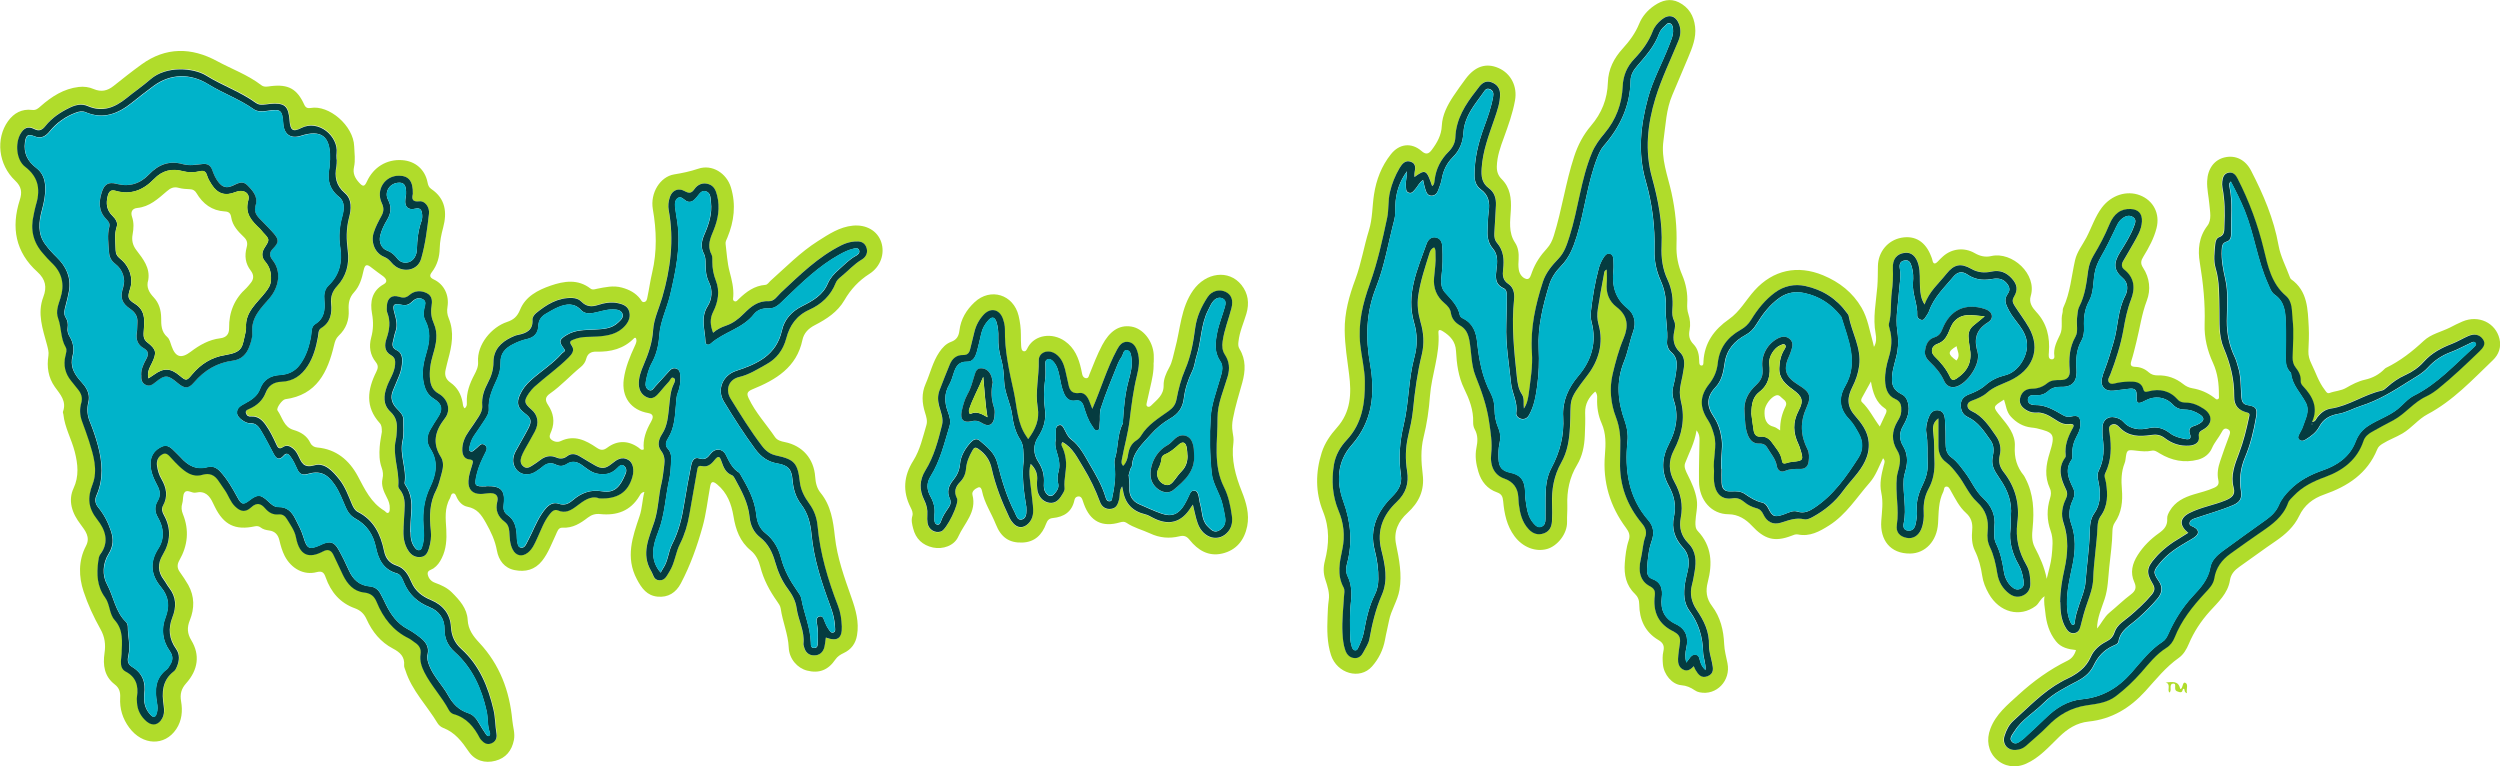 <?xml version="1.0" encoding="UTF-8"?>
<svg id="Capa_1" data-name="Capa 1" xmlns="http://www.w3.org/2000/svg" viewBox="0 0 295.82 90.65">
  <defs>
    <style>
      .cls-1 {
        fill: #b0dc2b;
      }

      .cls-1, .cls-2, .cls-3 {
        stroke-width: 0px;
      }

      .cls-2 {
        fill: #053c40;
      }

      .cls-3 {
        fill: #00b3ca;
      }
    </style>
  </defs>
  <path class="cls-1" d="m221.73,41.07c.32-.52.3-1.09.21-1.59-.35-1.87.05-3.72.2-5.56.07-.82.05-1.63.07-2.44.03-1.67,1.16-3.05,2.78-3.35,1.63-.3,2.87.48,3.52,2.21.06.15.12.29.15.45.1.49.32.48.63.16.2-.21.4-.42.62-.61,1.03-.92,2.49-1.11,3.75-.39.64.37,1.27.51,1.96.35,2.47-.57,5.46,2.14,4.67,4.74-.23.75.17,1.34.64,1.85,1.29,1.37,1.65,3.01,1.51,4.82-.01.16-.03.32-.01.47.02.21.14.35.36.34.24,0,.33-.18.3-.38-.14-.94.29-1.74.67-2.54.39-.82.05-1.72.29-2.56.06-.2,0-.44.09-.62.84-1.79.97-3.75,1.4-5.64.23-1,.88-1.79,1.34-2.67.62-1.18,1.02-2.48,1.84-3.56,1.12-1.47,2.93-2.04,4.48-1.45,1.62.62,2.41,2.19,1.98,3.89-.31,1.22-.9,2.3-1.55,3.36-.29.47-.39.81-.04,1.34.78,1.19.93,2.6.44,3.88-.61,1.59-.82,3.25-1.23,4.87-.19.76-.37,1.54-.61,2.29-.15.49-.02.67.48.68.6.02,1.13.24,1.58.64.31.28.67.38,1.09.37,1.12-.03,2.12.33,3,1.03.31.25.66.42,1.06.49.95.16,1.82.52,2.59,1.11.14.1.27.3.48.17.15-.1.09-.29.09-.44.01-1.33-.14-2.62-.7-3.84-.67-1.45-1.04-2.97-.99-4.58.08-2.45-.17-4.87-.57-7.29-.25-1.49-.13-3.02.9-4.36.54-.71.3-1.68.23-2.54-.08-.92-.3-1.81-.26-2.74.06-1.46.84-2.53,2.09-2.81,1.27-.29,2.44.28,3.11,1.58,1.45,2.81,2.69,5.69,3.25,8.85.23,1.3.89,2.52,1.35,3.78.03.07.07.16.12.2,2,1.41,1.98,3.58,2.1,5.68.05.94,0,1.9-.04,2.84-.02.54.12,1.01.36,1.5.51,1.02.84,2.13,1.56,3.06.17.22.28.5.59.39.64-.24,1.35-.25,1.95-.6.71-.41,1.43-.79,2.24-.97.9-.2,1.67-.61,2.31-1.27.05-.06.12-.1.19-.14,1.67-.81,3.11-1.94,4.46-3.2.86-.8,2.05-1.04,3.09-1.56.49-.25.98-.51,1.49-.72,1.89-.8,3.91.15,4.37,2.05.24.99-.09,1.87-.78,2.53-2.42,2.32-4.72,4.81-7.75,6.41-1.09.58-1.85,1.61-2.93,2.25-.77.46-1.62.75-2.38,1.23-.28.17-.51.36-.63.67-1.17,2.87-3.5,4.37-6.28,5.34-1.32.46-2.34,1.25-2.95,2.53-.61,1.27-1.61,2.18-2.77,2.97-1.46.99-2.87,2.05-4.32,3.06-.57.4-.99.87-1.1,1.57-.25,1.6-1.41,2.6-2.41,3.71-1.03,1.15-1.86,2.41-2.46,3.83-.27.64-.63,1.26-1.18,1.65-1.55,1.09-2.71,2.56-3.96,3.94-1.82,2-3.98,3.32-6.72,3.6-1.4.15-2.48.84-3.49,1.82-1.2,1.16-2.32,2.46-3.89,3.16-1.28.58-2.63.35-3.57-.56-.94-.91-1.17-2.26-.67-3.57.65-1.73,2.03-2.83,3.33-4.02,1.76-1.61,3.67-2.99,5.81-4.04.5-.25.81-.65.99-1.25-.91-.1-1.77-.28-2.37-1.04-.81-1.01-1.14-2.19-1.26-3.43-.06-.6-.21-1.19-.09-1.9-.52.34-.65.86-1.05,1.16-1.87,1.39-4.3.76-5.55-1.46-.38-.67-.67-1.37-.78-2.14-.15-1.02-.4-2-.86-2.94-.38-.77-.39-1.64-.32-2.48.07-.79-.12-1.44-.72-1.98-.82-.73-1.29-1.72-1.82-2.65-.13-.23-.25-.52-.55-.48-.28.04-.22.37-.32.58-.6,1.19-.55,2.48-.63,3.77-.13,2.1-1.51,3.55-3.3,3.57-2.36.03-3.58-1.61-3.42-3.86.08-1.12.25-2.21,0-3.36-.23-1.06.02-2.15.29-3.2.07-.27.23-.54-.08-.86-.5,1.01-.86,2.07-1.58,2.89-1.54,1.75-2.77,3.78-4.81,5.07-1.13.71-2.27,1.35-3.69,1.06-.27-.05-.51.06-.76.16-2.04.78-3.21.39-4.7-1.21-.69-.74-1.6-1.33-2.74-1.34-2,0-3.48-1.64-3.5-3.9-.02-1.63.04-3.26.06-4.89,0-.33,0-.68-.35-1.14-.22,1.48-.88,2.64-1.35,3.88-.18.48.1.97.32,1.42.46.92.88,1.83,1.05,2.87.15.92-.12,1.77-.15,2.66-.01.43,0,.8.28,1.09,1.67,1.77,1.75,3.85,1.18,6.04-.27,1.03-.17,1.95.5,2.83,1,1.32,1.37,2.86,1.44,4.51.03.75.24,1.5.39,2.25.42,2.07-1.31,3.87-3.3,3.45-.21-.04-.4-.12-.57-.24-.48-.33-.97-.55-1.59-.6-1.09-.09-2.08-1.26-2.18-2.49-.04-.5-.06-1.02.05-1.49.15-.64,0-1.02-.57-1.36-1.6-.94-2.26-2.43-2.28-4.23,0-.51-.16-.9-.52-1.25-1.04-.99-1.29-2.26-1.19-3.62.07-.92.17-1.84.47-2.72.2-.58.02-.99-.32-1.45-1.91-2.57-2.77-5.44-2.5-8.65.1-1.25.15-2.51-.39-3.73-.41-.92-.57-1.91-.53-2.93.01-.28.01-.57-.23-.83-.76.68-1.22,1.47-1.19,2.53.03.89,0,1.79-.04,2.69-.05,1.22-.28,2.41-.92,3.47-.89,1.47-1.21,3.07-1.15,4.76.02.66-.05,1.32-.03,1.96.04,1.44-1.16,2.88-2.36,3.22-1.36.38-2.88-.19-3.86-1.51-.91-1.23-1.21-2.67-1.34-4.15-.05-.54-.19-.85-.73-1.04-1.15-.4-1.86-1.28-2.2-2.42-.28-.93-.43-1.88-.23-2.87.15-.72.19-1.46-.2-2.16-.14-.24-.2-.56-.19-.84.05-1.44-.45-2.72-1.07-3.99-.68-1.39-.88-2.92-.96-4.45-.06-1.12-.68-1.78-1.54-2.32-.2-.12-.58-.35-.54.15.2,2.57-.81,4.97-1,7.48-.12,1.66-.36,3.29-.76,4.9-.36,1.46-.28,2.94-.1,4.4.23,1.87-.44,3.31-1.8,4.55-1.09.99-1.67,2.2-1.35,3.73.37,1.78.71,3.56.4,5.39-.22,1.29-1,2.38-1.24,3.65-.14.75-.34,1.49-.47,2.24-.22,1.2-.75,2.27-1.54,3.16-1.43,1.62-4.14.84-4.85-1.34-.48-1.48-.47-3.01-.41-4.53.03-.66.04-1.32.14-1.97.13-.87-.15-1.66-.41-2.46-.24-.73-.24-1.45-.05-2.18.51-1.98.58-3.89-.22-5.87-.91-2.26-.89-4.63-.15-6.96.36-1.13,1.03-2.09,1.8-2.95,1.66-1.86,1.73-4.04,1.44-6.31-.22-1.72-.5-3.43-.52-5.17-.03-2.12.53-4.12,1.26-6.07.7-1.88,1.01-3.87,1.6-5.77.44-1.41.39-2.86.61-4.28.27-1.75.89-3.35,1.99-4.74.99-1.26,2.44-1.43,3.63-.39.5.44.83.38,1.21-.13.64-.86,1.14-1.73,1.19-2.86.06-1.29.66-2.43,1.36-3.49.47-.7.96-1.39,1.46-2.06,1.11-1.49,2.43-1.92,3.89-1.28,1.45.63,2.26,2.16,1.95,3.84-.27,1.51-.79,2.95-1.31,4.38-.41,1.11-.81,2.22-.84,3.43-.01.6.15,1.08.57,1.49,1.02,1.02,1.16,2.28,1.09,3.64-.07,1.32-.32,2.67.51,3.91.36.54.45,1.23.41,1.91-.03.42-.05.85.02,1.26.08.53.45,1,.9,1.1.43.1.54-.5.67-.83.39-1.06,1-1.96,1.76-2.78.39-.43.63-.92.81-1.5.97-3.09,1.4-6.31,2.41-9.38.44-1.35,1.08-2.57,1.99-3.64,1.27-1.48,1.94-3.17,2-5.11.05-1.59.71-2.88,1.76-4.03.8-.88,1.49-1.81,1.95-2.94.36-.88,1-1.61,1.8-2.15.89-.6,1.85-.89,2.88-.38,1.18.59,1.78,1.59,1.93,2.88.16,1.34-.35,2.53-.85,3.73-.61,1.45-1.22,2.9-1.84,4.35-.74,1.72-.79,3.57-1.05,5.39-.31,2.19.5,4.15.95,6.19.45,2.05.66,4.11.59,6.19-.04,1.24.18,2.4.67,3.53.46,1.08.67,2.21.6,3.39-.02.42,0,.84.14,1.25.2.61.26,1.25.14,1.87-.13.67-.04,1.18.47,1.7.51.52.66,1.24.67,1.98,0,.21,0,.5.23.53.3.04.26-.29.27-.47.11-2.21,1.27-3.79,3.02-5.01,1.28-.89,2.01-2.28,3.03-3.41,2.19-2.42,5.08-3.04,8.1-1.79,1.95.81,3.51,2.04,4.56,3.84.73,1.25.95,2.72,1.34,4.1.05.18.09.37.13.56Zm-21.3,37.75c.09.2.12.3.18.39.34.56.68,1.1,1.49.77.77-.32.62-.93.5-1.54-.14-.7-.4-1.4-.37-2.09.06-1.63-.62-2.95-1.48-4.24-.59-.88-.83-1.86-.53-2.94.14-.51.22-1.03.31-1.55.2-1.21.18-2.41-.73-3.34-.86-.88-1.14-1.88-.91-3.03.31-1.52,0-2.91-.75-4.25-.69-1.22-.74-2.46-.06-3.76.94-1.79,1.36-3.72.84-5.73-.19-.74-.18-1.45-.01-2.18.14-.59.25-1.19.34-1.78.11-.7.07-1.39-.48-1.91-.74-.7-.86-1.53-.65-2.46.09-.41.17-.85-.02-1.24-.22-.45-.25-.91-.2-1.39.11-1.21-.06-2.38-.57-3.47-.6-1.28-.77-2.6-.71-3.99.13-2.77-.4-5.45-1.13-8.1-.88-3.19-.53-6.35.41-9.41.71-2.3,1.78-4.5,2.7-6.74.27-.66.34-1.33.09-2-.38-1.02-1.22-1.23-2.06-.54-.45.37-.84.82-1.05,1.36-.48,1.25-1.26,2.31-2.17,3.27-.88.93-1.33,1.99-1.39,3.25-.09,2.09-.78,3.95-2.14,5.57-.59.7-1.14,1.44-1.5,2.31-1.32,3.18-1.61,6.63-2.65,9.89-.31.97-.59,1.89-1.31,2.64-.77.8-1.49,1.66-1.84,2.73-.88,2.72-1.5,5.49-1.3,8.38.11,1.62-.17,3.21-.37,4.8-.07.6-.18,1.22-.58,1.82-.08-.61.09-1.19-.24-1.69-.4-.61-.51-1.31-.59-2.03-.33-3.07-.66-6.13-.33-9.22.07-.67-.06-1.39-.65-1.78-.7-.47-.73-1.05-.65-1.76.13-1.12.07-2.21-.73-3.13-.27-.31-.33-.71-.31-1.12.06-1.1.14-2.21.19-3.31.04-.8-.17-1.55-.84-2.03-.85-.62-.91-1.43-.85-2.37.13-2.03.85-3.9,1.5-5.79.33-.97.69-1.94.68-2.99,0-.67-.37-1.13-1-1.38-.62-.24-1.07.04-1.45.5-.13.16-.25.34-.38.5-1.28,1.63-2.38,3.33-2.46,5.52-.02.62-.32,1.21-.79,1.68-.92.92-1.5,2.02-1.66,3.33-.03.27-.02.57-.3.75-.66-1.96-.79-2.02-2.09-1.07,0-.17-.02-.32,0-.47.11-.54.22-1.12-.44-1.34-.64-.22-1.03.24-1.32.74-.52.89-.91,1.83-1.14,2.84-.23,1.01-.12,2.07-.33,3.05-.56,2.62-1.13,5.25-2.04,7.78-.84,2.33-1.42,4.66-1.15,7.18.16,1.47.53,2.9.55,4.38.04,2.56-.29,4.97-2.16,6.97-.75.8-1.31,1.77-1.5,2.91-.3,1.86-.2,3.67.54,5.42.61,1.47.79,2.99.46,4.56-.32,1.52-.67,3.04.14,4.54.18.33.07.72.05,1.09-.09,1.42-.25,2.83-.18,4.26.04.71.1,1.42.34,2.1.18.5.52.87,1.08.91.55.04.87-.31,1.09-.76.24-.49.58-.94.68-1.5.32-1.79.74-3.54,1.47-5.22.77-1.76.37-3.6-.07-5.36-.57-2.29.24-4.14,1.81-5.62,1.14-1.08,1.49-2.23,1.25-3.67-.22-1.37-.2-2.72.11-4.08.24-1.05.49-2.11.59-3.18.21-2.2.52-4.39,1.04-6.54.31-1.28.22-2.56-.15-3.83-.3-1.02-.43-2.07-.27-3.13.25-1.72.81-3.37,1.33-5.03.08-.26.21-.55.55-.67.21.24.15.54.16.82.06.93-.09,1.84-.17,2.76-.11,1.22.28,2.22,1.23,3.01.37.31.69.66.76,1.16.1.69.51,1.15,1.08,1.48.68.39.95.98,1.1,1.72.28,1.42.21,2.91.74,4.27.69,1.74,1.31,3.44,1.59,5.33.19,1.3.4,2.54.26,3.85-.17,1.53.43,2.57,1.55,2.95q1.56.53,1.66,2.19c.01.24,0,.48.04.71.14,1.14.37,2.24,1.2,3.11.49.52,1.09.71,1.79.47.67-.23.91-.78.95-1.42.04-.68.03-1.37.01-2.06-.05-1.72.23-3.36,1.08-4.87.75-1.32.96-2.73,1.04-4.23.19-3.43-.4-2.92,2.07-6.13,1.32-1.71,1.95-3.79,1.31-6.03-.17-.59-.17-1.21-.08-1.81.21-1.35.46-2.7.71-4.04.04-.22.01-.48.34-.62,0,.55.04,1.08,0,1.59-.11,1.17.24,2.13,1.18,2.85,1.31,1.01,1.44,2.22.81,3.71-.57,1.35-.95,2.8-1.29,4.21-.4,1.69-.24,3.48.4,5.13.46,1.19.55,2.4.5,3.64-.02.53,0,1.05-.02,1.58-.09,2.78.82,5.22,2.6,7.34.38.46.59.99.39,1.54-.31.85-.32,1.76-.53,2.63-.38,1.58,0,2.7,1.07,3.25.5.25.65.55.58,1.05-.25,1.96.4,3.46,2.26,4.32.05.02.08.07.13.09.52.27.66.71.58,1.26-.09.63-.19,1.25-.22,1.88-.02.48.07.97.55,1.23.49.28.91.08,1.32-.39Zm58.47-15.8c-.32.2-.62.41-.94.59-1.12.66-2.15,1.43-3,2.41-1,1.16-1.07,1.72-.28,3.04.29.48.25.84-.1,1.27-.76.92-1.63,1.72-2.53,2.49-.69.6-1.58,1.05-1.88,1.97-.19.57-.51.87-1,1.12-.8.4-1.47,1-1.82,1.81-.57,1.31-1.63,2.02-2.83,2.6-.24.11-.47.23-.7.36-2.14,1.19-3.81,2.98-5.61,4.58-.53.47-.86,1.13-1.07,1.82-.28.94.35,1.72,1.33,1.64.45-.03.87-.17,1.22-.49.84-.76,1.73-1.47,2.51-2.28,1.3-1.36,2.8-2.24,4.7-2.51,1.18-.17,2.42-.31,3.43-1.09,1.09-.84,2.08-1.77,2.99-2.8.92-1.04,1.78-2.15,2.98-2.91.45-.28.77-.72.97-1.22.8-2.02,2.12-3.68,3.58-5.25.48-.52,1.01-1.01,1.12-1.77.19-1.25.89-2.17,1.89-2.89,1.2-.86,2.39-1.72,3.61-2.55,1.34-.91,2.64-1.84,3.22-3.46.12-.33.43-.59.68-.86,1.04-1.09,2.35-1.72,3.75-2.23,2.07-.76,3.75-2.02,4.49-4.23.18-.52.55-.83.98-1.08.84-.49,1.71-.93,2.57-1.39,1.42-.77,2.4-2.14,3.89-2.82.5-.23.96-.55,1.39-.89,1.73-1.38,3.33-2.91,4.91-4.45.4-.39.82-.85.39-1.44-.43-.59-1.07-.64-1.71-.37-.65.28-1.26.66-1.92.92-1.27.49-2.44,1.1-3.36,2.14-.6.67-1.35,1.19-2.17,1.56-.8.36-1.5.85-2.16,1.43-.19.17-.42.37-.65.42-2.09.46-3.87,1.8-6.01,2.12-.68.1-1.2.5-1.61,1.05-.14.19-.19.5-.62.54.77-1.72.07-3.04-1.06-4.24-.17-.18-.29-.38-.28-.63.04-.62-.23-1.12-.6-1.59-.27-.35-.36-.73-.36-1.18.02-1.5.16-3,0-4.5-.11-.98.03-2.09-.81-2.81-1.69-1.44-2.13-3.54-2.59-5.46-.71-2.95-1.74-5.72-3.11-8.4-.21-.42-.5-.79-1.03-.7-.57.09-.72.56-.78,1.05-.03.23-.02.48.02.71.29,1.49.31,2.98.23,4.49-.03.57.09,1.13-.64,1.4-.28.11-.41.48-.44.8-.08.95-.23,1.94.04,2.83.49,1.63.41,3.28.45,4.93.04,1.52-.09,3.1.51,4.53.78,1.85,1.27,3.72,1.24,5.74-.01,1.08.49,1.64,1.52,1.9.36.09.31.26.25.51-.31,1.47-.66,2.93-1.2,4.33-.5,1.3-1.02,2.61-.63,4.06.23.86-.24,1.21-.96,1.5-1.39.57-2.9.8-4.24,1.48-1.19.6-1.27,1.44-.22,2.33Zm-31.15-27c-.45-.69-.52-1.36-.55-2.04-.05-.89.05-1.8-.18-2.67-.27-1-.85-1.5-1.62-1.41-.97.12-1.46.73-1.41,1.83.04.95,0,1.88-.13,2.83-.16,1.22-.01,2.47-.33,3.69-.05.19.02.42.07.62.33,1.15.25,2.28-.1,3.42-.27.88-.47,1.78-.43,2.72.03.92.3,1.79,1.17,2.17.74.32.76.83.74,1.46-.01.44-.22.82-.43,1.17-.7,1.17-.76,2.33-.03,3.5.4.63.37,1.3.2,1.98-.09.38-.22.76-.26,1.15-.21,1.88.29,3.75,0,5.64-.14.87.35,1.37,1.13,1.54.76.16,1.41-.22,1.75-1.01.29-.67.34-1.38.3-2.09-.05-.94.1-1.83.56-2.67.58-1.07.76-2.23.71-3.43-.05-1.08,0-2.16-.14-3.23-.11-.84.07-1.31.61-1.71,0,1.15,0,2.22,0,3.29,0,.79.25,1.44.91,1.91.54.39.93.92,1.34,1.43.84,1.05,1.32,2.36,2.32,3.27,1.05.96,1.4,2.12,1.25,3.48-.07.64,0,1.26.27,1.85.47.98.71,2.03.87,3.1.15,1,.61,1.83,1.45,2.44.52.38,1.07.45,1.63.18.56-.27.86-.76.84-1.4-.02-.77-.08-1.53-.48-2.21-.92-1.55-1.3-3.19-1.06-4.99.29-2.22-.23-4.22-1.63-6-.45-.57-.65-1.22-.45-1.99.2-.79.02-1.6-.45-2.27-.8-1.13-1.55-2.33-2.89-2.95-.27-.12-.49-.34-.48-.67.01-.34.3-.47.58-.58.62-.24,1.25-.49,1.73-.92.79-.7,1.76-.98,2.68-1.42,2.74-1.28,3.72-3.73,2.28-6.28-.49-.88-1.13-1.7-1.68-2.56-.26-.41-.34-.67-.08-1.11.48-.82.37-1.45-.27-2.15-.65-.72-1.44-1.03-2.41-.81-.83.19-1.62.11-2.37-.32-1.24-.7-2.04-.56-2.95.58-.91,1.15-2.07,2.11-2.58,3.62Zm16.03,35.25c.03.97.03,2.13.71,3.15.24.36.52.6.97.53.43-.07.61-.38.7-.76.24-.94.49-1.88.81-2.8.32-.91.67-1.85.7-2.82.07-2.08.43-4.14.52-6.22.02-.42.08-.85.34-1.2.9-1.23.87-2.6.66-4.01-.06-.36-.28-.73-.1-1.08.76-1.54.76-3.14.52-4.79-.05-.35-.18-.77.25-.98.41-.2.73.11.97.35,1.05,1.08,2.37,1.07,3.68.87.67-.1,1.14-.02,1.66.38.84.64,1.82.96,2.88.88.64-.05,1.22-.33,1.13-1.04-.07-.53.13-.66.5-.86,1.12-.63,1.17-1.72.1-2.44-.64-.43-1.33-.75-2.13-.75-.34,0-.68-.03-.94-.33-.95-1.08-2.15-1.36-3.5-1-.35.09-.5.12-.61-.28-.17-.62-.66-.85-1.26-.87-.61-.02-1.21.02-1.81.14-.33.06-.73.25-.98-.04-.25-.3.03-.65.15-.95.67-1.72,1.24-3.48,1.55-5.29.21-1.22.45-2.41.9-3.57.51-1.32.43-2.59-.81-3.56-.35-.28-.32-.65-.12-1,.39-.69.81-1.35,1.19-2.05.45-.83.98-1.64,1.03-2.62.05-.94-.4-1.44-1.33-1.49-1.16-.06-2,.54-2.54,1.87-.52,1.27-1.16,2.47-1.86,3.64-.33.56-.55,1.14-.63,1.77-.2,1.46-.35,2.92-1.05,4.26-.22.42-.21.92-.27,1.39-.09.73.18,1.55-.19,2.19-.72,1.27-.79,2.59-.68,3.98.06.74-.28,1.13-1.06,1.14-.55,0-1.13,0-1.59.37-.55.45-1.15.66-1.88.66-.69,0-1.2.43-1.34,1.13-.14.7.28,1.13.85,1.45.36.2.74.26,1.14.24.54-.03,1.01.13,1.49.4.71.38,1.4,1.06,2.21.96.99-.12.59.38.42.71-.49.93-.83,1.88-.72,2.94.01.1,0,.23-.05.31-.92,1.26-.53,2.5.07,3.72.21.42.19.78,0,1.19-.43.88-.59,1.86-.28,2.77.65,1.87.53,3.73.11,5.59-.27,1.21-.49,2.42-.5,3.86Zm4.35,3.11c.53-.6.85-1.37,1.48-1.89.85-.7,1.64-1.48,2.52-2.14.56-.42.71-.82.42-1.46-.52-1.14-.24-2.2.4-3.21.66-1.04,1.52-1.89,2.51-2.59.64-.45,1.04-.92.98-1.74-.02-.31.14-.61.3-.89.64-1.1,1.69-1.61,2.85-1.96.8-.24,1.62-.43,2.4-.78.43-.19.61-.42.5-.91-.17-.76-.03-1.52.22-2.25.34-1,.68-1.99,1.06-2.97.13-.34.2-.62-.16-.81-.39-.2-.58.08-.73.37-.34.65-.84,1.18-1.14,1.87-.28.67-.89,1.17-1.65,1.37-1.62.42-3.13.11-4.54-.74-.3-.18-.58-.4-.94-.32-.6.13-1.2.07-1.8,0-1.15-.14-1.15-.12-1.3,1.02-.02.16-.05.32-.11.46-.4,1.01-.41,2.04-.32,3.11.11,1.38-.02,2.74-.85,3.93-.19.28-.26.63-.27.98-.02,1.45-.23,2.88-.38,4.31-.13,1.25-.14,2.5-.54,3.73-.37,1.14-.9,2.24-.9,3.51Zm-45.29-18.65c0,.29-.04.76,0,1.24.11,1.21.71,2.25,2.25,1.99.5-.08.95.12,1.31.43.44.36.93.61,1.46.75.43.11.64.36.82.74.41.89,1.14,1.25,2.07.97.9-.28,1.76-.63,2.75-.41.34.07.72-.11,1.05-.29,1.4-.78,2.61-1.76,3.55-3.06.43-.6.91-1.15,1.39-1.71.97-1.16,1.78-2.42,1.65-4.05-.1-1.3-.88-2.28-1.65-3.17-1-1.15-.87-2.2-.27-3.4.39-.78.67-1.58.79-2.46.28-2.14-.89-3.96-1.25-5.95-.02-.1-.1-.19-.16-.27-1.23-1.73-2.92-2.8-4.97-3.24-1.28-.27-2.51-.03-3.59.78-1.16.86-2.05,1.97-2.79,3.18-.33.54-.73.92-1.27,1.23-1.53.87-2.51,2.15-2.7,3.93-.1.94-.43,1.73-1.03,2.49-1.13,1.43-1.13,2.77-.12,4.28.36.54.54,1.12.71,1.73.38,1.38-.16,2.72,0,4.27Zm39.35,12.74c.2-.89.49-1.78.58-2.68.09-.98.23-2-.12-2.97-.46-1.29-.47-2.57-.07-3.87.12-.39.16-.78-.02-1.15-.66-1.43-.48-2.78-.01-4.26.69-2.22.45-2.36-1.56-2.86-.2-.05-.41-.06-.62-.09-.98-.11-1.77-.57-2.44-1.3-.52-.57-.56-1.32-.8-2-1.37.85-1.35.83-.4,2,.85,1.04,1.77,2.12,1.68,3.55-.08,1.32.24,2.42,1.06,3.42.08.1.13.23.19.34.97,1.84,1.05,3.82.86,5.84-.08.79-.14,1.57.24,2.31.61,1.17,1.16,2.36,1.42,3.73Zm-20.8-23.34c-.42.76-.74,1.35-1.07,1.94-.09.17-.15.37,0,.51.86.81,1.36,1.89,2.11,2.89.27-.58.51-1.07.73-1.57.08-.19.13-.41-.11-.56-1.07-.72-1.44-1.83-1.67-3.22Z"/>
  <path class="cls-1" d="m54.97,48.32c.28-.19.28-.44.27-.67-.06-1.2.34-2.28.89-3.31.25-.47.48-.96.44-1.5-.15-2.1,1.63-4.15,3.42-4.74.78-.26,1.22-.64,1.55-1.45.64-1.57,2.09-2.32,3.61-2.85,1.6-.55,3.23-.81,4.73.35.25.19.5.07.76.02.98-.19,1.93-.42,2.95-.14.87.24,1.61.62,2.17,1.34.12.16.19.41.46.37.3-.05.34-.34.38-.54.21-.98.34-1.97.57-2.94.59-2.5.52-4.99.08-7.51-.33-1.92.87-3.84,2.51-4.11.98-.16,1.9-.35,2.85-.67,1.65-.57,3.37.52,3.88,2.21.62,2.04.38,4.01-.42,5.94-.1.24-.25.48-.21.75.14,1.09.19,2.21.47,3.26.26.98.5,1.93.44,2.94-.01.19-.11.46.13.57.24.11.38-.13.53-.27.89-.85,1.84-1.56,3.13-1.66.27-.02.41-.3.61-.48,1.82-1.62,3.53-3.38,5.61-4.7,1.29-.82,2.57-1.68,4.14-1.83,1.6-.15,2.9.62,3.35,1.93.47,1.39-.08,2.95-1.4,3.78-1.25.8-2.21,1.83-2.95,3.11-.81,1.4-2.12,2.24-3.51,2.96-.76.39-1.29.94-1.46,1.75-.68,3.25-3.15,4.71-5.9,5.83-.68.28-.71.54-.45,1.09.8,1.68,2.07,3.04,3.1,4.56.27.4.72.51,1.16.6,2.09.42,3.45,1.96,3.6,4.11.05.7.19,1.35.64,1.9,1.23,1.5,1.49,3.34,1.69,5.17.27,2.51,1.13,4.86,1.96,7.22.51,1.44.93,2.91.66,4.46-.16.97-.68,1.69-1.59,2.11-.38.18-.72.39-.98.77-.85,1.25-1.93,1.66-3.34,1.3-1.14-.29-2.11-1.37-2.17-2.72-.07-1.6-.73-3.06-.95-4.62-.05-.33-.24-.58-.42-.84-.89-1.26-1.61-2.59-1.99-4.1-.19-.74-.52-1.43-1.14-1.94-1.28-1.05-1.78-2.46-2.04-4.05-.24-1.43-.73-2.77-1.93-3.76-.6-.5-.74-.26-.84.3-.29,1.58-.46,3.19-.89,4.72-.64,2.3-1.44,4.55-2.56,6.68-.58,1.11-1.51,1.7-2.76,1.58-1.24-.12-1.87-.96-2.45-2.06-1.38-2.6-.51-5.02.32-7.47.32-.93.31-1.9.57-2.86-.37.05-.48.3-.58.47-1.06,1.79-2.69,2.35-4.64,2.15-.56-.06-1.01.07-1.46.41-.88.68-1.8,1.27-3.01,1.2-.51-.03-.62.48-.8.86-.49,1.04-.88,2.13-1.61,3.06-.86,1.08-1.99,1.35-3.25,1.1-1.22-.24-1.89-1.16-2.1-2.31-.22-1.21-.7-2.21-1.3-3.28-.57-1.01-1.05-1.68-2.2-1.91-.56-.11-1-.56-1.26-1.12-.09-.19-.17-.51-.45-.45-.24.05-.24.38-.35.58-.67,1.17-.5,2.44-.43,3.69.06,1.17,0,2.32-.54,3.39-.23.48-.53.9-.98,1.21-.28.19-.78.22-.67.74.1.46.41.8.86.96.72.26,1.42.58,1.97,1.12.92.92,1.82,1.9,1.89,3.27.06,1.15.65,1.93,1.38,2.71,2.41,2.58,3.58,5.69,3.9,9.17.07.78.35,1.53.19,2.34-.25,1.26-.96,2.13-2.18,2.45-1.25.34-2.44-.02-3.16-1.08-.81-1.19-1.63-2.28-3.03-2.81-.26-.1-.52-.32-.66-.55-1.25-2.09-3.04-3.85-3.8-6.24-.06-.2-.18-.41-.16-.61.09-1.03-.49-1.55-1.33-1.99-1.45-.76-2.44-1.98-3.11-3.46-.28-.63-.7-1.05-1.38-1.3-1.75-.62-2.85-1.92-3.46-3.65-.19-.54-.38-.81-1.07-.63-1.51.4-3-.41-3.78-1.91-.3-.59-.48-1.22-.63-1.86-.15-.66-.54-1.08-1.22-1.16-.37-.05-.72-.13-1.02-.37-.2-.15-.41-.17-.67-.12-2.31.5-3.68-.17-4.73-2.31-.07-.14-.14-.28-.21-.43-.4-.88-.95-1.5-2.04-1.25-.46.11-.99-.43-1.32-.03-.25.3-.15.86-.28,1.29-.14.46-.1.86.08,1.3.76,1.89.57,3.71-.43,5.46-.28.49-.27.93.07,1.39.35.49.69,1,.99,1.52.75,1.36.75,2.77.18,4.18-.34.84-.31,1.56.18,2.37,1.04,1.71.81,3.49-.61,5.08-.58.65-.75,1.28-.6,2.15.2,1.12.09,2.28-.57,3.27-1.37,2.05-3.99,1.95-5.56-.16-.79-1.06-1.15-2.24-1.08-3.55.04-.65-.1-1.16-.65-1.58-1.23-.95-1.41-2.28-1.2-3.71.15-1,.04-1.91-.49-2.84-.79-1.41-1.49-2.92-1.99-4.44-.57-1.73-.64-3.63.28-5.38.56-1.05-.08-1.81-.64-2.57-.48-.64-.87-1.3-1.05-2.09-.17-.76-.09-1.49.22-2.16.67-1.43.52-2.86.15-4.32-.38-1.5-1.19-2.88-1.35-4.44-.01-.1-.08-.22-.05-.31.46-1.24-.32-2.05-.96-2.94-.78-1.1-.97-2.37-.76-3.69.07-.45-.06-.85-.17-1.29-.5-1.85-1.18-3.72-.43-5.67.44-1.15.27-2.07-.71-2.96-2.59-2.33-3.12-5.25-2.08-8.5.3-.92.21-1.58-.55-2.3-2-1.89-2.32-4.97-.84-7.03.69-.96,1.64-1.48,2.85-1.33.46.06.72-.18,1.02-.45,1.3-1.14,2.72-2.06,4.5-2.27.62-.07,1.22.01,1.77.25.88.37,1.61.22,2.34-.36,1.09-.87,2.18-1.73,3.31-2.55,2.88-2.09,5.92-2.03,8.92-.41,1.75.95,3.66,1.63,5.26,2.86.35.27.76.16,1.15.11,2.04-.24,3.08.32,3.93,2.19.16.36.39.46.75.4,2.16-.4,5.08,2.07,5.16,4.54.03.82.16,1.63-.02,2.44-.17.76.12,1.32.6,1.85.46.51.64.49.92-.12.78-1.71,2.34-2.66,4.16-2.54,1.56.1,2.72,1.1,3.02,2.63.06.33.16.6.45.79,1.69,1.14,1.87,2.79,1.4,4.55-.22.82-.39,1.62-.41,2.47-.02,1.02-.29,1.97-.92,2.8-.3.39-.3.64.24.89,1.2.57,1.82,1.85,1.6,3.23-.08.48-.04.91.15,1.36.67,1.63.37,3.26-.08,4.88-.11.38-.18.77-.28,1.15-.16.65-.03,1.16.56,1.57.81.57,1.27,1.38,1.44,2.36.04.22.02.48.24.69Zm-15.11-29.47c0-.11-.03-.45,0-.79.22-1.96-2.12-4.02-4.2-2.95-1,.52-1.28.25-1.37-.9-.13-1.73-.58-2.1-2.3-1.96-.57.05-1.18.26-1.69-.12-1.82-1.33-3.97-2.05-5.87-3.23-1.5-.94-4.72-1.18-6.57.42-.91.79-1.91,1.49-2.85,2.24-1.37,1.1-2.82,1.72-4.59.95-.68-.29-1.38-.17-2.06.15-1.14.53-2.16,1.21-2.95,2.2-.36.45-.72.68-1.34.36-.72-.37-1.22-.13-1.63.59-.62,1.1-.5,3.06.56,3.87,1.72,1.32,1.81,2.88,1.23,4.71-.1.32-.14.67-.22,1-.41,1.71-.06,3.24,1.12,4.56.33.37.66.76,1.02,1.1,1.25,1.17,1.54,2.55,1.03,4.18-.24.76-.58,1.55-.27,2.39.41,1.11.27,2.37.9,3.43.17.29.04.67-.04,1.01-.26,1.09-.04,2.09.68,2.96.28.35.55.7.84,1.05.37.46.54.94.36,1.54-.21.72-.17,1.46.08,2.17.28.79.59,1.58.84,2.38.52,1.67,1.07,3.41.41,5.1-.62,1.59-.52,2.79.57,4.18.9,1.13,1.48,2.6.36,4.08-.16.21-.21.54-.25.82-.22,1.52-.16,2.99.8,4.3.59.8.47,1.95,1.13,2.67,1.09,1.21.87,2.61.83,4.01,0,.32-.07.63-.08.94-.01.47.12.93.55,1.15,1.25.64,1.54,1.68,1.35,2.97-.03.23,0,.47,0,.71.04.93.46,1.67,1.16,2.25.68.57,1.42.4,1.83-.4.24-.47.24-.98.17-1.47-.24-1.57-.18-3.03,1.22-4.1.16-.12.26-.34.34-.53.3-.72.37-1.44-.1-2.11-.84-1.18-.95-2.42-.43-3.74.49-1.24.46-2.41-.4-3.5-.23-.29-.38-.63-.61-.92-.75-.98-.75-1.94-.12-3,.89-1.51,1.01-3.08.13-4.66-.2-.36-.33-.73-.11-1.13.6-1.09.4-2.12-.19-3.15-.28-.48-.43-1.02-.52-1.56-.09-.58.14-1.07.62-1.35.52-.3.81.16,1.11.48.29.3.57.62.88.91.77.71,1.6,1.36,2.74,1.03.88-.26,1.48.02,1.95.75.23.35.47.7.71,1.04.44.62.65,1.38,1.21,1.93.66.65,1.25.75,1.93.12.65-.6,1.14-.48,1.65.13.41.49.91.79,1.58.71.44-.05.76.17.98.53.42.7.93,1.39,1.08,2.18.42,2.19,1.54,2.56,3.25,1.65.57-.3.95-.09,1.2.46.37.79.73,1.57,1.11,2.35.52,1.07,1.27,1.94,2.5,2.07.82.09,1.21.46,1.5,1.15.77,1.85,1.93,3.37,3.78,4.27.26.13.48.33.72.49.5.33.77.75.68,1.39-.11.76.11,1.45.45,2.13.81,1.6,2.07,2.91,2.91,4.49.1.2.32.41.52.46,1.55.42,2.46,1.53,3.15,2.88.04.07.1.13.15.19.31.36.67.6,1.18.41.54-.2.71-.65.63-1.15-.15-.94-.14-1.9-.35-2.81-.63-2.73-1.67-5.28-3.81-7.21-.8-.72-1.16-1.55-1.23-2.62-.09-1.54-.96-2.58-2.36-3.17-1.04-.43-1.86-1.05-2.32-2.12-.35-.82-.77-1.64-1.73-1.95-.86-.28-1.32-.86-1.51-1.75-.4-1.95-1.21-3.64-3.1-4.61-.36-.18-.54-.54-.7-.92-.44-1.01-.8-2.07-1.5-2.94-.76-.95-1.7-2.01-2.93-1.66-1.34.38-1.54-.36-1.93-1.16-.15-.31-.33-.59-.6-.82-.36-.3-.79-.44-1.16-.19-.53.36-.68.04-.85-.35-.36-.79-.74-1.57-1.25-2.28-.42-.58-.92-1.03-1.69-.97-.31.02-.53-.09-.62-.37-.12-.36.19-.45.42-.55.89-.38,1.55-.99,1.91-1.9.34-.87.97-1.28,1.88-1.3,1.39-.04,2.37-.75,3.1-1.89.67-1.04.98-2.2,1.2-3.4.07-.37.01-.83.4-1.07,1.11-.69,1.27-1.77,1.16-2.9-.09-.84.17-1.48.72-2.07,1.1-1.18,1.45-2.61,1.25-4.17-.17-1.32-.2-2.6.15-3.91.27-1,.36-2.17-.49-2.9-1.08-.92-1.24-1.97-1-3.22.03-.18.02-.37.04-.79Zm44.51,20.54c-.34-.9-.41-1.67.01-2.5.59-1.16.8-2.46.32-3.67-.29-.74-.41-1.44-.42-2.21,0-.31.03-.67-.11-.93-.54-1.02-.12-1.92.26-2.84.54-1.32.77-2.67.42-4.09-.15-.61-.37-1.17-1.04-1.37-.7-.21-1.29.06-1.66.61-.36.52-.66.5-1.16.22-.74-.41-1.48-.08-1.74.72-.17.51-.22,1.03-.13,1.56.65,3.5.21,6.92-.77,10.3-.37,1.29-.99,2.53-1.08,3.87-.1,1.48-.56,2.81-1.13,4.14-.31.72-.59,1.48-.56,2.29.03.71.35,1.29,1.04,1.55.63.24,1.04-.19,1.41-.61.38-.44.75-.89,1.14-1.31.16-.17.23-.6.56-.38.25.16.08.51-.03.73-.4.83-.43,1.7-.53,2.6-.13,1.12-.17,2.29-.85,3.31-.37.56-.6,1.32-.12,1.94.42.54.47,1.09.39,1.7-.1.73-.16,1.47-.33,2.18-.35,1.49-.36,3.04-.83,4.5-.62,1.93-1.61,3.79-.39,5.87.26.45.27,1.05.93,1.09.71.05.91-.52,1.23-1.02.65-1.03.72-2.25,1.26-3.3.56-1.09.9-2.24,1.1-3.44.31-1.76.63-3.52.93-5.29.06-.34.14-.55.54-.46.66.15,1.09-.19,1.48-.68.45-.57.62-.54.86.15.23.69.49,1.33,1.25,1.62.13.05.23.22.3.35.79,1.45,1.62,2.89,1.77,4.6.09.95.47,1.79,1.24,2.39.96.75,1.46,1.78,1.78,2.91.33,1.15.78,2.23,1.51,3.19.51.68.92,1.41,1.03,2.27.19,1.42.98,2.73.81,4.23-.01.12.05.26.08.39.14.62.55.97,1.17.98.66,0,1.08-.38,1.24-1.02.09-.35.11-.72.16-1.09,1.37.5,1.94.1,1.89-1.31-.03-.84-.16-1.68-.46-2.47-1.19-3.05-2.11-6.17-2.41-9.45-.09-.96-.41-1.83-.99-2.63-.56-.77-1-1.6-1.11-2.58-.25-2.2-.64-2.64-2.78-3.1-.75-.16-1.26-.56-1.71-1.15-1.35-1.77-2.52-3.67-3.69-5.56-.67-1.09-.24-2.3,1-2.58,1.18-.27,2.17-.92,3.2-1.49,1.24-.69,2.01-1.7,2.38-3.09.4-1.5,1.2-2.7,2.71-3.37,1.43-.64,2.55-1.67,3.14-3.18.13-.33.4-.56.66-.77.82-.66,1.5-1.46,2.43-2,.51-.3.77-.87.51-1.51-.25-.59-.77-.67-1.32-.63-.56.04-1.08.19-1.59.44-2.77,1.39-4.95,3.53-7.17,5.61-.44.41-.8,1.04-1.44,1.02-1.28-.05-2.13.65-2.94,1.46-.62.63-1.3,1.16-2.14,1.44-.53.18-1.02.41-1.53.85Zm-39.19,11.65c0-.35,0-.71-.25-.98-1.74-1.92-1.45-3.98-.4-6.07.22-.44.25-.75-.06-1.14-.69-.86-.83-1.85-.55-2.9.26-.95.28-1.86.1-2.85-.25-1.37-.03-2.68,1.39-3.47.5-.28.3-.65-.07-.94-.44-.33-.9-.64-1.32-.98-.61-.5-.83-.46-1,.3-.2.94-.47,1.86-1.12,2.57-.57.62-.69,1.3-.64,2.09.07,1.19-.3,2.23-1.19,3.06-.32.3-.44.68-.54,1.11-.75,3.18-2.04,5.9-5.78,6.4-.36.05-1.1,1.07-.91,1.33.57.8.74,1.96,1.88,2.3.87.25,1.59.68,2,1.53.16.34.46.52.81.55,2.26.2,3.79,1.5,4.81,3.39.83,1.56,1.56,3.15,3.15,4.1.15.09.25.33.45.24.18-.08.17-.31.18-.49.03-.49-.13-.92-.36-1.35-.35-.68-.68-1.41-.5-2.18.11-.47.06-.9-.09-1.3-.3-.82-.3-1.65-.24-2.49.04-.6.17-1.2.26-1.79Zm30.04-11.06c-.07,0-.14-.01-.16.01-1.24,1.29-2.8,1.67-4.52,1.62-.56-.01-1,.19-1.17.83-.09.38-.32.72-.64.98-1.24,1.01-2.32,2.22-3.64,3.14-.59.41-.62.79-.24,1.36.63.94.83,1.97.4,3.07-.13.34-.38.72-.02,1.02.3.26.75.36,1.12.18,1.62-.77,2.97-.09,4.26.79.46.31.78.34,1.25-.01,1.2-.9,2.52-.86,3.73.02.15.11.28.34.59.18-.13-1.18.27-2.24.86-3.27.2-.36.43-.89-.32-1.02-2.07-.35-3.19-1.9-2.91-4,.19-1.4.72-2.68,1.31-3.95.15-.32.28-.61.11-.95Zm-4.39,18.96c2.22.13,3.48-.71,4-2.54.24-.86.07-1.69-.48-2.01-.75-.44-1.36-.04-1.93.43-.76.63-1.21.68-2.07.19-.59-.34-1.17-.71-1.77-1.05-.49-.28-.99-.37-1.48,0-.39.3-.81.34-1.26.15-.7-.3-1.33-.16-1.92.3-.29.23-.6.43-.91.63-.34.22-.69.44-1.08.12-.39-.31-.37-.74-.23-1.16.1-.3.25-.58.4-.85.39-.71.81-1.41,1.19-2.13.54-1.01.36-1.96-.45-2.63-.83-.69-.88-.98-.26-1.89.21-.3.45-.59.73-.83,1.3-1.15,2.72-2.14,3.95-3.38.43-.43.78-.87.38-1.43-.38-.53-.04-.6.33-.75.88-.35,1.82-.26,2.73-.32,1.26-.08,2.46-.29,3.33-1.35.42-.51.6-1.06.4-1.68-.19-.6-.74-.79-1.29-.91-.82-.19-1.64-.03-2.41.22-.76.25-1.38.17-1.94-.41-.29-.3-.66-.42-1.07-.43-1.7-.06-3.02.76-4.27,1.78-.25.2-.46.5-.44.81.06,1.2-.7,1.57-1.67,1.77-.28.06-.56.17-.82.29-1.24.6-2.13,1.48-2.13,2.95,0,.87-.25,1.66-.65,2.41-.46.85-.77,1.72-.68,2.71.04.49-.15.93-.42,1.33-.38.57-.76,1.13-1.15,1.7-.47.69-.81,1.42-.79,2.27.02.55.23,1.02.83,1.08.5.05.46.26.35.62-.19.63-.41,1.25-.45,1.91-.06.98.44,1.56,1.43,1.56.39,0,.79-.1,1.18-.1.67.02.96.37.8,1.01-.25,1,.08,1.77.85,2.36.4.31.54.66.57,1.14.05.73.06,1.48.4,2.16.39.75,1.1.91,1.77.4.57-.43.83-1.07,1.12-1.69.47-1,.82-2.06,1.53-2.93.25-.3.55-.58.94-.4.87.38,1.53,0,2.18-.49.83-.62,1.64-1.29,2.62-.97Zm-23.07,3.49c-.07.99,0,1.95.6,2.8.34.49.8.75,1.41.69.61-.06.83-.52.98-1,.22-.68.31-1.39.23-2.11-.18-1.67-.16-3.3.65-4.85.31-.59.44-1.29.63-1.95.2-.65.28-1.34-.09-1.92-1.06-1.68-.68-3.1.47-4.58.76-.98.35-2.29-.72-2.91-.67-.39-.95-.94-1.03-1.66-.11-1.01.05-1.99.34-2.96.37-1.22.65-2.47.1-3.7-.29-.66-.38-1.29-.27-1.99.09-.6.13-1.25-.55-1.59-.72-.36-1.47-.3-2.07.22-.41.36-.73.37-1.21.21-.84-.27-1.39.14-1.45,1.03-.02.29-.05.61.05.86.41,1.05.25,2.04-.1,3.07-.24.72-.27,1.5.54,1.95.49.27.53.65.48,1.12-.09.95-.64,1.72-.96,2.57-.41,1.09-.5,2.16.41,3,.71.66.83,1.41.75,2.28-.03.34-.03.69-.11,1.02-.43,1.85.44,3.62.29,5.46-.01.14.08.32.17.43.62.76.61,1.65.56,2.55-.04.66-.08,1.31-.11,1.97Zm1.09-39.48c.04-1.49-.47-2.14-1.6-2.15-1.71-.03-2.82,1.67-2.07,3.25.25.54.25.96-.03,1.48-.37.67-.73,1.34-.95,2.08-.34,1.14.2,2.39,1.29,2.81.4.16.65.43.9.73,1.04,1.21,3.01,1,3.44-.51.5-1.72.71-3.54.93-5.33.1-.81-.5-1.55-1.11-1.48-.94.11-.9-.35-.8-.87Z"/>
  <path class="cls-1" d="m136.5,42.9c.05,1.04-.19,2.04-.42,3.04-.13.56-.26,1.13-.38,1.69-.03.16-.11.39.11.49.16.07.31-.04.42-.15.66-.67,1.48-1.2,1.46-2.37-.02-.71.28-1.43.65-2.09.39-.69.49-1.48.7-2.24.64-2.33.67-4.83,2.15-6.93,1.49-2.1,4.2-2.49,5.7-.63.81,1.01.96,2.17.59,3.42-.32,1.08-.8,2.11-.93,3.26-.04.33-.06.61.12.9.78,1.27.7,2.62.33,3.97-.39,1.42-.84,2.82-1.11,4.28-.1.53-.13,1.03-.04,1.56.07.41.15.85.1,1.25-.28,2.05.24,3.93,1,5.83.51,1.27.91,2.65.63,4.08-.34,1.67-1.29,2.85-2.96,3.24-1.62.38-2.88-.4-3.85-1.61-.36-.45-.68-.56-1.21-.43-1.19.29-2.35.19-3.47-.34-.93-.43-1.94-.67-2.8-1.26-.24-.16-.49-.13-.76-.05-2.1.62-3.52-.1-4.27-2.16-.06-.17-.11-.35-.18-.52-.08-.2-.19-.39-.44-.39-.27,0-.44.15-.5.42-.29,1.4-1.23,2.01-2.57,2.14-.43.04-.63.27-.78.66-.48,1.32-1.35,2.19-2.83,2.24-1.52.05-2.51-.59-3.13-2.17-.52-1.32-1.35-2.51-1.63-3.93-.04-.22-.16-.54-.46-.42-.36.15-.78.46-.67.88.53,2.03-.97,3.36-1.68,4.94-.48,1.08-1.83,1.53-2.98,1.29-1.25-.27-2.06-1.04-2.36-2.27-.12-.47-.25-.96-.09-1.47.1-.34-.04-.68-.2-.99-.98-1.91-.83-3.75.31-5.55.81-1.29,1.12-2.77,1.55-4.21.15-.5-.01-.99-.16-1.47-.36-1.14-.43-2.27.06-3.39.55-1.25.84-2.6,1.62-3.76.37-.55.8-1.01,1.4-1.23.67-.24.91-.69.99-1.35.16-1.34.82-2.43,1.79-3.34,1.88-1.76,4.6-.92,5.21,1.6.18.74.27,1.5.27,2.27,0,.42,0,.84.03,1.26.02.25.03.61.3.67.3.07.39-.28.52-.5.82-1.44,2.84-1.75,4.35-.7,1.16.81,1.64,2.01,1.93,3.32.05.2.08.41.13.62.06.25.21.45.48.45.27,0,.3-.26.37-.45.47-1.17.92-2.34,1.51-3.46.86-1.62,1.97-2.43,3.44-2.2,1.38.22,2.55,1.66,2.66,3.32.02.31,0,.63,0,.95Zm4.64,16.83c.21.82.33,1.55.58,2.24.65,1.81,2.55,2.28,3.62.93.44-.55.51-1.2.41-1.87-.16-1.15-.4-2.31-.92-3.34-1.32-2.65-.75-5.48-.77-8.22-.01-1.66.73-3.28,1.2-4.89.27-.94.2-1.76-.32-2.56-.32-.5-.36-1.01-.28-1.58.18-1.37.72-2.63,1.05-3.96.24-.95,0-1.57-.67-1.9-.72-.36-1.67-.16-2.16.61-.73,1.13-1.29,2.32-1.47,3.7-.22,1.66-.52,3.33-1.18,4.86-.5,1.16-.79,2.34-1.03,3.55-.12.62-.42,1.01-.93,1.37-1.19.84-2.47,1.6-3.26,2.91-.13.22-.33.42-.55.56-.63.41-.9,1-.99,1.71-.07.48-.21.94-.58,1.31-.25-.25-.2-.5-.15-.77.28-1.54.72-3.05.91-4.59.22-1.81.44-3.6.88-5.37.23-.92.36-1.87.05-2.81-.19-.57-.5-1.09-1.17-1.14-.65-.05-.98.42-1.25.93-1.2,2.22-1.9,4.65-2.92,7-.12-.31-.23-.62-.36-.93-.21-.53-.59-1.02-1.14-.95-1.12.15-1.23-.56-1.39-1.33-.1-.49-.21-.98-.33-1.46-.18-.73-.47-1.4-1.13-1.84-.9-.6-2.01-.18-1.99.83.05,1.84-.43,3.68-.12,5.52.24,1.45-.28,2.61-1.13,3.74-.07-.11-.12-.2-.18-.28-1.13-1.59-1.13-3.55-1.52-5.33-.53-2.41-1.1-4.87-1.05-7.39,0-.41-.09-.84-.23-1.23-.4-1.17-1.49-1.38-2.32-.46-.54.6-.9,1.29-1.08,2.08-.16.67-.33,1.33-.49,1.99-.1.43-.32.68-.82.67-.77-.02-1.29.41-1.58,1.1-.42,1.02-.82,2.05-1.22,3.08-.23.61-.21,1.22-.04,1.86.2.73.54,1.47.34,2.24-.47,1.86-.95,3.74-1.98,5.39-.72,1.15-.71,2.31-.14,3.46.3.6.43,1.17.38,1.81-.02.31-.02.64.03.95.13.77.87,1.22,1.59.99.64-.21,2.2-3.31,1.89-3.91-.39-.77-.19-1.37.35-1.93.45-.46.66-1,.72-1.62.07-.78.38-1.47.76-2.14.19-.34.35-.43.72-.16.82.58,1.34,1.33,1.55,2.29.45,2.04,1.22,3.96,2.11,5.84.11.23.27.46.44.65.54.61,1.21.61,1.79.04.61-.61.62-1.37.54-2.14-.11-1.07-.25-2.14-.37-3.22-.06-.56-.08-1.11.11-1.7.6.58.84,1.21.76,1.97-.04.34-.02.69.02,1.03.08.81.66,1.49,1.41,1.6.73.11,1.17-.35,1.5-.92.14-.25.34-.54.32-.79-.12-1.16.31-2.28.14-3.44-.06-.45-.16-.88-.34-1.29-.09-.22-.29-.46-.05-.74,1.25.65,1.79,1.89,2.46,2.99.8,1.29,1.46,2.67,1.99,4.11.2.55.67.89,1.31.8.63-.09.8-.58.94-1.11.13-.49-.02-1.05.36-1.55.04.19.08.32.1.45.23,1.56,1.12,2.5,2.65,2.86.3.07.58.24.86.39,1.87.99,3.4.59,4.51-1.19.05-.08.12-.16.24-.33Z"/>
  <path class="cls-1" d="m256.23,80.76c.76-.05,1.55-.28,1.75.77.08-.04.13-.04.15-.07.17-.23.15-.82.47-.66.38.2.06.74.18,1.23-.38-.14-.23-.42-.35-.53-.29-.04-.03.53-.57.39-.46-.12-.49-.25-.48-.61,0-.15.08-.4-.23-.39-.24,0-.29.16-.31.37-.02.22.09.47-.13.69-.33-.33.24-1-.47-1.2Z"/>
  <path class="cls-2" d="m200.43,78.81c-.41.47-.83.67-1.32.39-.47-.27-.57-.76-.55-1.23.03-.63.13-1.25.22-1.88.08-.55-.06-.99-.58-1.26-.05-.02-.08-.07-.13-.09-1.86-.87-2.51-2.36-2.26-4.32.06-.5-.09-.79-.58-1.05-1.08-.55-1.45-1.68-1.07-3.25.21-.87.22-1.77.53-2.63.2-.55,0-1.08-.39-1.54-1.77-2.12-2.69-4.55-2.6-7.34.02-.53,0-1.05.02-1.58.05-1.24-.04-2.44-.5-3.64-.64-1.65-.8-3.44-.4-5.13.34-1.42.72-2.86,1.29-4.21.63-1.49.5-2.7-.81-3.71-.94-.72-1.28-1.68-1.18-2.85.05-.52,0-1.04,0-1.59-.33.13-.3.4-.34.62-.25,1.34-.5,2.69-.71,4.04-.09.6-.09,1.21.08,1.81.64,2.25,0,4.32-1.31,6.03-2.47,3.21-1.88,2.7-2.07,6.13-.08,1.51-.29,2.91-1.04,4.23-.85,1.51-1.14,3.15-1.08,4.87.02.68.03,1.37-.01,2.06-.04.64-.28,1.18-.95,1.42-.7.25-1.3.05-1.79-.47-.83-.87-1.06-1.97-1.2-3.11-.03-.23-.02-.47-.04-.71q-.1-1.65-1.66-2.19c-1.12-.38-1.72-1.42-1.55-2.95.14-1.32-.07-2.55-.26-3.85-.28-1.89-.9-3.6-1.59-5.33-.54-1.35-.47-2.85-.74-4.27-.15-.75-.42-1.34-1.1-1.72-.57-.33-.98-.79-1.08-1.48-.07-.5-.39-.85-.76-1.16-.94-.79-1.34-1.79-1.23-3.01.08-.92.23-1.83.17-2.76-.02-.28.05-.58-.16-.82-.34.12-.47.41-.55.67-.52,1.66-1.08,3.3-1.33,5.03-.16,1.06-.02,2.1.27,3.13.37,1.26.46,2.54.15,3.83-.52,2.15-.83,4.34-1.04,6.54-.1,1.07-.35,2.13-.59,3.18-.31,1.36-.33,2.71-.11,4.08.23,1.45-.12,2.6-1.25,3.67-1.57,1.48-2.37,3.33-1.81,5.62.44,1.76.84,3.6.07,5.36-.73,1.68-1.15,3.43-1.47,5.22-.1.56-.44,1.01-.68,1.5-.22.45-.54.8-1.09.76-.57-.04-.91-.42-1.08-.91-.24-.67-.3-1.39-.34-2.1-.07-1.42.09-2.84.18-4.26.02-.37.13-.77-.05-1.09-.81-1.5-.46-3.02-.14-4.54.33-1.57.16-3.1-.46-4.56-.73-1.76-.84-3.56-.54-5.42.19-1.14.75-2.11,1.5-2.91,1.87-1.99,2.19-4.41,2.16-6.97-.02-1.48-.4-2.92-.55-4.38-.27-2.52.31-4.85,1.15-7.18.91-2.53,1.48-5.16,2.04-7.78.21-.99.09-2.04.33-3.05.23-1.01.62-1.95,1.14-2.84.3-.5.68-.96,1.32-.74.66.22.54.8.44,1.34-.03.15,0,.31,0,.47,1.3-.95,1.43-.89,2.09,1.07.28-.19.26-.48.3-.75.16-1.31.73-2.41,1.66-3.33.47-.47.77-1.06.79-1.68.08-2.19,1.18-3.89,2.46-5.52.13-.17.25-.34.38-.5.38-.46.83-.74,1.45-.5.63.24.99.7,1,1.38.01,1.05-.35,2.02-.68,2.99-.65,1.89-1.37,3.75-1.5,5.79-.06.94,0,1.75.85,2.37.67.48.88,1.23.84,2.03-.05,1.1-.13,2.21-.19,3.31-.02.41.04.81.31,1.12.8.92.86,2,.73,3.13-.08.71-.06,1.3.65,1.76.58.39.72,1.11.65,1.78-.33,3.09,0,6.15.33,9.22.08.71.18,1.41.59,2.03.33.5.16,1.08.24,1.69.4-.59.5-1.22.58-1.82.2-1.59.48-3.18.37-4.8-.2-2.89.42-5.66,1.3-8.38.35-1.07,1.07-1.93,1.84-2.73.72-.75,1-1.67,1.31-2.64,1.04-3.26,1.33-6.71,2.65-9.89.36-.87.91-1.61,1.5-2.31,1.36-1.62,2.05-3.48,2.14-5.57.06-1.27.51-2.33,1.39-3.25.91-.95,1.69-2.01,2.17-3.27.21-.55.6-.99,1.05-1.36.84-.69,1.67-.48,2.06.54.25.67.19,1.34-.09,2-.92,2.24-1.99,4.43-2.7,6.74-.94,3.07-1.29,6.23-.41,9.41.73,2.65,1.26,5.34,1.13,8.1-.06,1.39.11,2.72.71,3.99.51,1.09.68,2.26.57,3.47-.04.48-.02.94.2,1.39.19.39.11.83.02,1.24-.2.93-.08,1.77.65,2.46.55.52.59,1.21.48,1.91-.09.6-.2,1.19-.34,1.78-.17.73-.18,1.43.01,2.18.51,2.01.1,3.94-.84,5.73-.68,1.3-.63,2.54.06,3.76.75,1.34,1.05,2.73.75,4.25-.23,1.15.05,2.16.91,3.03.92.93.94,2.13.73,3.34-.09.52-.17,1.04-.31,1.55-.29,1.07-.06,2.05.53,2.94.87,1.29,1.54,2.61,1.48,4.24-.02.69.24,1.39.37,2.09.12.61.26,1.22-.5,1.54-.8.33-1.15-.21-1.49-.77-.05-.09-.09-.19-.18-.39Zm-33.94-58.55c-.9,1.21-1.34,2.58-1.38,4.08-.02.55.03,1.11-.12,1.65-.71,2.69-1.15,5.47-2.18,8.06-1.17,2.95-1.24,5.94-.69,9,.62,3.51.3,6.79-2.19,9.62-1.73,1.96-1.81,4.36-.98,6.62.9,2.49,1.12,4.89.44,7.41-.14.5-.16.98.07,1.46.46.96.52,1.98.4,3.01-.17,1.45-.12,2.89-.08,4.34,0,.34.09.68.18,1,.06.19.15.42.41.43.23.01.29-.2.37-.36.27-.57.52-1.13.64-1.77.28-1.52.59-3.05,1.3-4.45.29-.58.41-1.19.42-1.83.02-1.17-.14-2.3-.43-3.43-.66-2.54.33-4.62,2.06-6.34.77-.77,1.19-1.51,1.04-2.56-.3-2.01-.14-3.98.33-5.95.63-2.64.55-5.39,1.27-8.02.37-1.36.35-2.71-.04-4.05-.98-3.34.39-6.3,1.46-9.31.17-.49.54-.91,1.14-.78.63.14.73.7.75,1.24.04,1.08.04,2.16-.1,3.23-.09.72-.11,1.46.4,2.03.73.82,1.54,1.57,1.77,2.72.03.15.23.3.39.37,1.16.57,1.53,1.63,1.65,2.79.22,2.11.6,4.16,1.61,6.06.31.57.45,1.24.45,1.91,0,.78.16,1.52.46,2.23.25.59.26,1.19.13,1.78-.14.6-.14,1.2-.12,1.81.04,1.04.42,1.46,1.43,1.67,1.05.22,1.56.75,1.68,1.8.05.44.02.9.08,1.34.15,1.01.24,2.05.97,2.86.25.28.54.55.95.37.36-.16.44-.5.44-.86,0-.84,0-1.69.01-2.53,0-1.22.11-2.45.69-3.53,1.02-1.9,1.53-3.88,1.4-6.06-.11-1.86.59-3.43,1.82-4.88,1.53-1.81,2.17-3.95,1.54-6.33-.12-.44-.12-.89-.07-1.33.19-1.7.48-3.38.92-5.04.12-.46.32-.89.58-1.29.17-.26.4-.54.77-.43.31.1.37.42.38.72.01.42.05.85,0,1.26-.18,1.77.18,3.29,1.67,4.48.83.67,1.05,1.7.67,2.75-.42,1.17-.62,2.41-1.08,3.54-.98,2.4-.75,4.72.1,7.07.27.75.39,1.53.31,2.33-.35,3.44.1,6.67,2.48,9.4.62.71.7,1.54.38,2.44-.37,1.05-.47,2.15-.54,3.25-.03.48.03,1.02.56,1.21,1.13.4,1.29,1.23,1.17,2.26-.17,1.39.31,2.47,1.64,3.09,1.25.59,1.56,1.59,1.26,2.89-.12.51-.16,1.05,0,1.68.16-.2.24-.3.31-.4.2-.29.41-.58.81-.53.4.05.42.43.51.72.11.38.24.72.65,1.1.05-.82-.26-1.45-.28-2.11-.05-1.78-.51-3.41-1.59-4.86-.72-.97-.73-2.12-.56-3.26.08-.54.23-1.08.35-1.62.2-.97.12-1.88-.6-2.66-.96-1.04-1.35-2.25-1.05-3.64.29-1.31.02-2.49-.61-3.64-.92-1.67-.87-3.29.04-5.03.83-1.57,1.16-3.33.54-5.12-.19-.57-.2-1.13-.04-1.71.13-.48.24-.97.3-1.47.11-.88.3-1.76-.54-2.48-.34-.29-.56-.81-.51-1.29.14-1.37-.23-2.72-.15-4.08.07-1.11-.17-2.15-.62-3.15-.5-1.13-.74-2.28-.71-3.52.07-2.8-.27-5.56-1.05-8.26-.95-3.29-.6-6.58.28-9.81.58-2.13,1.67-4.09,2.47-6.15.24-.64.56-1.26.49-1.97-.02-.25-.06-.55-.33-.68-.32-.14-.47.15-.66.31-.29.24-.53.54-.66.88-.53,1.47-1.54,2.62-2.54,3.77-.46.52-.82,1.08-.84,1.82-.05,2.98-1.25,5.49-3.18,7.71-.33.38-.53.83-.72,1.3-1.21,3.04-1.51,6.33-2.48,9.44-.41,1.32-.89,2.51-1.86,3.49-.64.65-1.14,1.4-1.4,2.26-.74,2.45-1.36,4.92-1.23,7.52.07,1.48.02,2.95-.18,4.42-.16,1.17-.35,2.35-.95,3.4-.21.37-.52.55-.91.47-.36-.08-.66-.37-.61-.73.2-1.23-.49-2.29-.61-3.43-.24-2.32-.66-4.64-.57-7,.04-1.11.05-2.21.06-3.32,0-.38,0-.81-.38-.98-1.07-.49-.95-1.35-.84-2.27.11-.84.18-1.71-.42-2.41-.54-.63-.68-1.34-.64-2.13.04-.76.03-1.52.14-2.29.15-1.02-.01-1.93-.93-2.59-.54-.39-.75-.98-.75-1.66-.01-1.98.45-3.86,1.12-5.7.44-1.18.86-2.37,1.08-3.62.07-.38.03-.74-.42-.9-.41-.14-.56.16-.74.42-.29.41-.59.81-.88,1.21-.77,1.08-1.4,2.18-1.48,3.59-.06,1.03-.43,2.04-1.24,2.83-.7.69-1.14,1.56-1.31,2.56-.08.46-.26.91-.42,1.35-.13.36-.37.66-.8.66-.46,0-.61-.38-.72-.73-.12-.35-.18-.72-.28-1.13-.48.32-.63.77-.93,1.09-.22.23-.39.55-.77.41-.37-.14-.3-.51-.33-.82-.05-.58.15-1.14.13-1.74Z"/>
  <path class="cls-2" d="m258.89,63.02c-1.05-.89-.97-1.73.22-2.33,1.35-.68,2.85-.91,4.24-1.48.72-.3,1.19-.65.96-1.5-.39-1.44.13-2.75.63-4.06.54-1.41.89-2.86,1.2-4.33.05-.25.11-.42-.25-.51-1.03-.26-1.53-.82-1.52-1.9.03-2.02-.46-3.89-1.24-5.74-.6-1.43-.48-3-.51-4.53-.04-1.65.04-3.3-.45-4.93-.27-.9-.12-1.89-.04-2.83.03-.33.15-.7.44-.8.73-.27.61-.83.64-1.4.08-1.51.06-3-.23-4.49-.04-.23-.05-.47-.02-.71.06-.49.2-.96.78-1.05.53-.08.82.28,1.03.7,1.37,2.68,2.4,5.45,3.11,8.4.46,1.92.9,4.02,2.59,5.46.84.72.7,1.83.81,2.81.17,1.5.03,3,0,4.5,0,.44.08.83.36,1.18.36.46.64.96.6,1.59-.02.25.11.45.28.63,1.13,1.2,1.83,2.52,1.06,4.24.42-.04.47-.35.62-.54.42-.55.93-.95,1.61-1.05,2.14-.32,3.92-1.66,6.01-2.12.24-.05.46-.25.65-.42.65-.58,1.35-1.07,2.16-1.43.82-.37,1.56-.88,2.17-1.56.92-1.04,2.09-1.65,3.36-2.14.66-.26,1.27-.64,1.92-.92.64-.27,1.28-.23,1.71.37.43.59,0,1.05-.39,1.44-1.59,1.54-3.19,3.06-4.91,4.45-.43.34-.9.66-1.39.89-1.49.68-2.47,2.05-3.89,2.82-.86.46-1.73.9-2.57,1.39-.43.25-.81.56-.98,1.08-.74,2.2-2.42,3.47-4.49,4.23-1.41.51-2.71,1.14-3.75,2.23-.25.26-.57.53-.68.86-.58,1.62-1.88,2.55-3.22,3.46-1.22.83-2.41,1.69-3.61,2.55-1,.72-1.7,1.65-1.89,2.89-.12.76-.64,1.25-1.12,1.77-1.46,1.57-2.78,3.23-3.58,5.25-.2.5-.52.94-.97,1.22-1.21.76-2.07,1.86-2.98,2.91-.91,1.03-1.9,1.97-2.99,2.8-1.01.78-2.24.92-3.43,1.09-1.9.27-3.4,1.15-4.7,2.51-.78.81-1.68,1.52-2.51,2.28-.35.32-.77.46-1.22.49-.98.07-1.61-.7-1.33-1.64.21-.69.54-1.35,1.07-1.82,1.8-1.61,3.47-3.39,5.61-4.58.23-.13.46-.25.7-.36,1.21-.58,2.26-1.29,2.83-2.6.35-.81,1.02-1.4,1.82-1.81.49-.25.81-.54,1-1.12.3-.92,1.19-1.37,1.88-1.97.9-.78,1.77-1.57,2.53-2.49.35-.43.39-.79.1-1.27-.79-1.32-.73-1.88.28-3.04.85-.99,1.88-1.76,3-2.41.32-.19.62-.39.94-.59Zm5.08-41.56c-.29.27-.19.52-.15.73.37,1.8.15,3.63.18,5.44,0,.43-.08.83-.53.96-.53.16-.55.53-.58.98-.07,1.2.17,2.34.43,3.5.36,1.6.18,3.26.17,4.89-.01,1.54.29,2.97.96,4.35.16.33.24.7.35,1.05.38,1.17.32,2.4.41,3.6.04.49.16.88.72.97,1.05.18,1.19.41,1.01,1.48-.28,1.61-.66,3.2-1.3,4.71-.56,1.31-.69,2.65-.47,4.02.14.85-.17,1.31-.96,1.64-1.48.63-3.03,1.05-4.55,1.57-.28.1-.56.24-.58.57-.01.3.29.33.49.44.67.36.69.8.05,1.24-.26.18-.54.33-.81.49-1.17.67-2.3,1.41-3.17,2.45-.83.99-.95,1.15-.22,2.2.52.74.42,1.42-.14,2.09-.73.87-1.54,1.66-2.39,2.41-.87.77-2,1.32-2.22,2.65-.05.32-.41.42-.65.53-1.06.48-1.79,1.27-2.28,2.3-.39.82-1.02,1.37-1.81,1.8-1.43.77-2.93,1.47-4.1,2.64-1.15,1.15-2.61,1.98-3.49,3.39-.24.39-.69.86-.24,1.26.47.41.91-.11,1.31-.38.02-.01.04-.03.06-.05.86-.81,1.74-1.6,2.59-2.43,1.2-1.18,2.59-2.05,4.26-2.21,2.43-.23,4.3-1.35,5.88-3.15,1.14-1.3,2.19-2.7,3.68-3.66.33-.21.52-.57.69-.94.72-1.62,1.65-3.11,2.86-4.42.93-1,1.85-1.98,2.1-3.44.14-.81.78-1.43,1.45-1.92,1.7-1.24,3.41-2.47,5.12-3.69.66-.47,1.22-1,1.54-1.76.29-.69.75-1.25,1.28-1.78,1.12-1.14,2.47-1.83,3.96-2.35,1.71-.6,3.16-1.6,3.84-3.38.31-.81.77-1.39,1.49-1.86,1.12-.74,2.43-1.14,3.49-1.99.65-.53,1.18-1.22,1.94-1.6,2.76-1.38,4.8-3.65,7.04-5.68.15-.14.37-.32.24-.53-.17-.27-.43-.08-.63.01-.77.35-1.5.77-2.29,1.06-1.07.39-1.96,1-2.72,1.83-.65.71-1.5,1.14-2.3,1.65-1.79,1.14-3.57,2.24-5.63,2.89-.88.28-1.72.78-2.66.94-.99.17-1.77.58-2.26,1.51-.36.69-.99,1.15-1.65,1.55-.24.15-.49.2-.73-.02-.23-.21-.1-.44,0-.65.13-.29.33-.55.42-.85.29-.93.89-1.85.35-2.88-.6-1.14-1.61-2.08-1.74-3.46,0-.07-.08-.13-.14-.19-.39-.44-.5-.96-.49-1.54.02-1.48.05-2.95,0-4.43-.04-1.19-.17-2.36-1.3-3.14-.43-.3-.59-.84-.81-1.33-1.24-2.77-1.61-5.82-2.74-8.62-.48-1.18-1.04-2.31-1.66-3.47Zm9.61,28.66s-.04.03-.05.05c0,.02.02.04.04.06.02-.02.04-.03.05-.05,0-.02-.02-.04-.04-.06Z"/>
  <path class="cls-2" d="m227.74,36.02c.51-1.51,1.67-2.47,2.58-3.62.91-1.14,1.7-1.29,2.95-.58.75.43,1.54.5,2.37.32.97-.22,1.76.09,2.41.81.64.7.75,1.34.27,2.15-.26.44-.18.7.08,1.11.55.86,1.18,1.68,1.68,2.56,1.44,2.55.46,5.01-2.28,6.28-.92.43-1.89.71-2.68,1.42-.48.43-1.12.69-1.73.92-.27.1-.56.23-.58.58-.01.33.21.54.48.67,1.34.61,2.09,1.81,2.89,2.95.47.66.65,1.47.45,2.27-.2.78,0,1.42.45,1.99,1.4,1.78,1.92,3.78,1.63,6-.23,1.8.15,3.44,1.06,4.99.4.68.47,1.44.48,2.21.01.65-.28,1.13-.84,1.4-.56.27-1.12.19-1.63-.18-.83-.61-1.3-1.45-1.45-2.44-.17-1.07-.4-2.12-.87-3.1-.28-.59-.34-1.21-.27-1.85.15-1.37-.2-2.52-1.25-3.48-1-.92-1.48-2.22-2.32-3.27-.41-.52-.8-1.04-1.34-1.43-.65-.47-.91-1.13-.91-1.91,0-1.07,0-2.14,0-3.29-.54.4-.73.87-.61,1.71.15,1.08.09,2.16.14,3.23.06,1.21-.12,2.36-.71,3.43-.45.84-.61,1.72-.56,2.67.04.71-.02,1.42-.3,2.09-.34.79-.99,1.17-1.75,1.01-.78-.16-1.27-.66-1.13-1.54.29-1.89-.2-3.77,0-5.64.04-.39.17-.77.26-1.15.16-.69.19-1.35-.2-1.98-.73-1.17-.67-2.33.03-3.5.22-.36.42-.73.43-1.17.02-.63,0-1.14-.74-1.46-.88-.38-1.14-1.26-1.17-2.17-.03-.93.16-1.84.43-2.72.35-1.14.44-2.27.1-3.42-.06-.2-.12-.43-.07-.62.32-1.21.17-2.47.33-3.69.13-.95.17-1.88.13-2.83-.05-1.1.45-1.71,1.41-1.83.77-.1,1.35.4,1.62,1.41.23.88.13,1.78.18,2.67.04.68.1,1.36.55,2.04Zm8.25,26.28c0,.79-.1,1.4.18,1.97.52,1.05.77,2.17.94,3.33.1.68.38,1.32.91,1.8.3.27.65.47,1.08.25.4-.21.39-.58.34-.96-.1-.66-.25-1.3-.58-1.87-.75-1.32-1.15-2.7-.96-4.23.06-.52,0-1.06.05-1.58.14-1.61-.38-3-1.28-4.3-.16-.24-.32-.48-.47-.73-.38-.6-.56-1.22-.4-1.95.14-.65.16-1.34-.25-1.91-.76-1.06-1.45-2.19-2.72-2.78-.58-.27-.85-.82-.81-1.5.03-.67.45-.98.99-1.19.69-.26,1.37-.58,1.92-1.07.69-.61,1.46-.97,2.36-1.19,1.5-.37,2.64-2.18,2.56-3.71-.1-1.67-1.45-2.62-2.14-3.95-.38-.74-.64-1.27-.13-1.98.33-.46.19-.86-.16-1.27-.54-.63-1.23-.55-1.9-.44-.99.16-1.91,0-2.71-.55-.68-.47-1.22-.28-1.67.25-1.05,1.27-2.29,2.41-2.86,4.03-.09.27-.27.51-.43.75-.13.2-.25.42-.56.32-.25-.09-.44-.28-.43-.52.07-1.33-.61-2.55-.5-3.89.05-.59.05-1.2-.13-1.8-.14-.5-.3-.95-.93-.8-.6.14-.56.65-.48,1.09.14.85-.06,1.67-.11,2.5-.1,1.56-.44,3.12-.21,4.69.12.82.14,1.61.02,2.43-.16.99-.55,1.92-.63,2.93-.09,1.11.16,1.69,1.13,2.18.42.21.61.53.73.96.29,1.03-.07,1.93-.56,2.78-.47.81-.48,1.59,0,2.39.52.87.56,1.79.33,2.74-.09.38-.23.77-.26,1.15-.13,1.75.38,3.49,0,5.25-.09.4,0,.83.54.87.51.03.76-.29.86-.75.12-.54.21-1.09.16-1.65-.1-1.09.22-2.07.69-3.03.38-.78.63-1.61.59-2.51-.06-1.21.05-2.42-.16-3.63-.1-.59.05-1.16.23-1.71.18-.52.48-1.01,1.1-.97.71.05.85.64.88,1.21.05.89.08,1.78.07,2.67,0,.7.11,1.29.72,1.73.67.48,1.13,1.17,1.62,1.82.73.96,1.18,2.13,2.09,2.96,1.05.96,1.5,2.13,1.34,3.36Z"/>
  <path class="cls-2" d="m243.77,71.27c.02-1.44.23-2.65.5-3.86.41-1.86.54-3.72-.11-5.59-.31-.91-.15-1.89.28-2.77.2-.41.22-.76,0-1.19-.59-1.22-.99-2.46-.07-3.72.06-.08.06-.21.05-.31-.11-1.07.23-2.02.72-2.94.17-.32.57-.82-.42-.71-.81.1-1.5-.58-2.21-.96-.49-.26-.95-.43-1.49-.4-.4.02-.79-.04-1.14-.24-.57-.31-.99-.75-.85-1.45.14-.7.65-1.12,1.34-1.13.73,0,1.33-.21,1.88-.66.46-.38,1.03-.37,1.59-.37.77,0,1.12-.4,1.06-1.14-.11-1.39-.04-2.71.68-3.98.36-.64.1-1.45.19-2.19.06-.47.05-.97.27-1.39.69-1.34.85-2.8,1.05-4.26.09-.63.3-1.21.63-1.77.7-1.17,1.34-2.37,1.86-3.64.54-1.33,1.38-1.92,2.54-1.87.92.05,1.38.55,1.33,1.49-.05.99-.57,1.79-1.03,2.62-.38.69-.8,1.36-1.19,2.05-.2.35-.23.72.12,1,1.24.97,1.32,2.24.81,3.56-.45,1.16-.69,2.35-.9,3.57-.32,1.81-.89,3.57-1.55,5.29-.12.31-.4.66-.15.95.25.29.65.1.98.04.6-.12,1.2-.16,1.81-.14.61.02,1.09.25,1.26.87.11.39.26.37.61.28,1.35-.36,2.55-.08,3.5,1,.26.29.6.32.94.33.8,0,1.49.33,2.13.75,1.07.72,1.03,1.81-.1,2.44-.38.21-.57.34-.5.86.09.7-.49.99-1.13,1.04-1.07.08-2.04-.24-2.88-.88-.52-.4-1-.48-1.66-.38-1.3.2-2.63.21-3.68-.87-.24-.25-.56-.55-.97-.35-.44.21-.31.64-.25.98.24,1.64.24,3.25-.52,4.79-.17.35.05.72.1,1.08.22,1.41.24,2.78-.66,4.01-.25.35-.32.78-.34,1.2-.09,2.08-.45,4.14-.52,6.22-.03.97-.38,1.91-.7,2.82-.33.92-.58,1.86-.81,2.8-.09.38-.28.69-.7.76-.46.07-.74-.17-.97-.53-.67-1.03-.68-2.19-.71-3.15Zm5.02-19.6c0-.47-.02-.84,0-1.21.06-.77.67-1.23,1.42-1.08.4.08.77.23,1.04.53.83.93,1.96,1,2.99.76,1.04-.24,1.8.03,2.56.61.5.38,1.09.53,1.68.65.38.08.93.15.64-.62-.16-.42,0-.77.49-.9.23-.06.44-.17.65-.29.58-.33.61-.69.06-1.06-.53-.35-1.12-.58-1.77-.59-.54,0-1.02-.15-1.42-.57-.89-.95-2.14-1.11-3.3-.49-.87.47-1.06.37-1.01-.63.03-.67-.26-.85-.84-.78-.63.07-1.25.16-1.88.23-1,.12-1.59-.5-1.38-1.46.07-.33.18-.66.31-.98.42-1.08.74-2.19,1.07-3.3.54-1.81.47-3.75,1.37-5.48.34-.65.39-1.54-.3-2.12-1.07-.9-1.11-1.76-.3-3.06.61-.98,1.24-1.96,1.64-3.05.13-.36.33-.78-.09-1.07-.42-.29-.85-.18-1.25.11-.5.36-.7.9-.95,1.42-.5,1.04-1,2.08-1.58,3.08-.37.65-.67,1.3-.79,2.04-.19,1.11-.1,2.28-.67,3.3-.53.96-.63,1.99-.58,3.06.02.56-.03,1.1-.31,1.6-.59,1.05-.66,2.16-.58,3.36.08,1.15-.23,2.17-1.88,2.1-.56-.02-1.05.12-1.46.49-.42.38-.89.53-1.45.5-.39-.02-.9-.06-.96.46-.06.54.41.71.85.7,1.26-.03,2.26.6,3.29,1.19.29.17.56.25.9.18.95-.22,1.21.01,1.17,1.01-.01.47-.2.87-.41,1.26-.37.69-.59,1.4-.54,2.2.01.21.03.47-.08.62-.84,1.17-.37,2.26.16,3.34.24.5.21.93-.02,1.42-.41.88-.57,1.8-.22,2.76.59,1.61.53,3.26.19,4.9-.33,1.57-.71,3.13-.67,4.75.02.71.11,1.42.42,2.07.07.14.13.32.31.31.21-.02.18-.22.2-.37.07-.72.31-1.38.53-2.06.29-.87.67-1.73.74-2.65.14-1.97.45-3.92.5-5.9.02-.76.06-1.56.52-2.2.71-1,.76-2.08.6-3.23-.08-.61-.36-1.25-.05-1.86.66-1.31.63-2.69.45-3.99Z"/>
  <path class="cls-2" d="m202.82,55.73c-.16-1.55.39-2.9,0-4.27-.17-.61-.36-1.2-.71-1.73-1.01-1.52-1.01-2.85.12-4.28.6-.76.93-1.55,1.03-2.49.19-1.79,1.16-3.07,2.7-3.93.54-.3.94-.69,1.27-1.23.74-1.21,1.63-2.32,2.79-3.18,1.08-.8,2.32-1.05,3.59-.78,2.05.44,3.73,1.51,4.97,3.24.06.09.14.17.16.27.36,1.99,1.54,3.81,1.25,5.95-.12.88-.4,1.69-.79,2.46-.6,1.19-.73,2.25.27,3.4.77.89,1.55,1.87,1.65,3.17.12,1.63-.68,2.89-1.65,4.05-.47.56-.96,1.12-1.39,1.71-.94,1.3-2.15,2.29-3.55,3.06-.33.18-.71.37-1.05.29-.99-.22-1.85.13-2.75.41-.93.28-1.65-.08-2.07-.97-.18-.39-.4-.63-.82-.74-.53-.14-1.03-.38-1.46-.75-.37-.31-.81-.51-1.31-.43-1.53.26-2.14-.78-2.25-1.99-.04-.47,0-.95,0-1.24Zm.89-.23c0,.41-.03,1.02,0,1.62.04.79.38,1.07,1.17,1.03.56-.03,1.1-.03,1.59.31.63.43,1.27.84,2.03,1.01.35.08.56.35.72.67.51,1.02.76,1.11,1.87.72.52-.18,1.04-.5,1.59-.32.78.25,1.4-.05,1.99-.45,2.28-1.5,3.79-3.69,5.22-5.92.57-.88.58-1.91.05-2.86-.33-.59-.67-1.21-1.14-1.7-1.16-1.2-1.28-2.5-.49-3.89,1.63-2.83.38-5.49-.43-8.18-.02-.07-.08-.13-.13-.19-1.1-1.39-2.52-2.3-4.26-2.67-1.02-.22-1.99-.08-2.87.52-1.22.84-2.08,2-2.84,3.24-.31.51-.69.89-1.22,1.18-1.33.72-2.26,1.75-2.49,3.34-.15,1.03-.32,2.05-1.11,2.89-1.04,1.11-1.06,2.18-.2,3.44.56.83.83,1.74.96,2.72.15,1.11-.17,2.2-.04,3.5Z"/>
  <path class="cls-2" d="m39.85,18.85c-.02.42,0,.61-.04.79-.24,1.25-.08,2.3,1,3.22.85.73.76,1.9.49,2.9-.35,1.31-.32,2.59-.15,3.91.2,1.56-.16,2.99-1.25,4.17-.55.59-.8,1.24-.72,2.07.12,1.14-.05,2.22-1.16,2.9-.39.24-.33.7-.4,1.07-.22,1.2-.53,2.36-1.2,3.4-.73,1.13-1.71,1.84-3.1,1.89-.91.03-1.54.43-1.88,1.3-.35.9-1.02,1.51-1.91,1.9-.23.1-.54.19-.42.55.09.28.31.4.62.37.78-.05,1.27.39,1.69.97.51.71.89,1.49,1.25,2.28.17.38.32.71.85.35.38-.26.8-.11,1.16.19.27.23.45.51.6.82.39.8.6,1.54,1.93,1.16,1.22-.35,2.17.71,2.93,1.66.7.88,1.07,1.93,1.5,2.94.16.37.34.73.7.92,1.89.96,2.7,2.66,3.1,4.61.18.89.64,1.47,1.51,1.75.95.31,1.37,1.12,1.73,1.95.46,1.07,1.28,1.69,2.32,2.12,1.4.58,2.27,1.63,2.36,3.17.06,1.06.43,1.9,1.23,2.62,2.14,1.93,3.18,4.49,3.81,7.21.21.91.19,1.88.35,2.81.08.5-.09.95-.63,1.15-.5.19-.86-.05-1.18-.41-.05-.06-.11-.12-.15-.19-.69-1.35-1.59-2.46-3.15-2.88-.2-.06-.42-.27-.52-.46-.84-1.59-2.1-2.89-2.91-4.49-.34-.68-.56-1.37-.45-2.13.1-.64-.17-1.06-.68-1.39-.24-.16-.46-.36-.72-.49-1.85-.9-3.02-2.42-3.78-4.27-.28-.69-.68-1.06-1.5-1.15-1.23-.13-1.98-1-2.5-2.07-.38-.78-.75-1.57-1.11-2.35-.25-.55-.63-.76-1.2-.46-1.71.91-2.83.54-3.25-1.65-.15-.8-.66-1.48-1.08-2.18-.22-.37-.54-.58-.98-.53-.67.07-1.17-.23-1.58-.71-.51-.6-1-.73-1.65-.13-.68.63-1.27.53-1.93-.12-.56-.55-.77-1.31-1.21-1.93-.24-.34-.48-.69-.71-1.04-.47-.73-1.07-1.01-1.95-.75-1.14.33-1.97-.32-2.74-1.03-.31-.28-.59-.6-.88-.91-.31-.32-.6-.78-1.11-.48-.49.28-.71.77-.62,1.35.08.55.24,1.09.52,1.56.59,1.02.8,2.05.19,3.15-.22.39-.09.77.11,1.13.88,1.58.77,3.15-.13,4.66-.63,1.06-.63,2.02.12,3,.22.29.38.63.61.92.86,1.09.89,2.26.4,3.5-.52,1.32-.41,2.57.43,3.74.47.66.4,1.39.1,2.11-.08.19-.18.41-.34.53-1.41,1.08-1.46,2.53-1.22,4.1.07.49.08,1-.17,1.47-.41.79-1.14.97-1.83.4-.69-.58-1.11-1.33-1.16-2.25-.01-.24-.04-.48,0-.71.19-1.28-.1-2.32-1.35-2.97-.43-.22-.57-.68-.55-1.15,0-.32.07-.63.08-.94.04-1.4.26-2.8-.83-4.01-.65-.73-.54-1.87-1.13-2.67-.96-1.31-1.01-2.78-.8-4.3.04-.28.08-.61.25-.82,1.12-1.48.53-2.95-.36-4.08-1.1-1.39-1.19-2.59-.57-4.18.66-1.69.11-3.43-.41-5.1-.25-.8-.56-1.59-.84-2.38-.26-.72-.29-1.45-.08-2.17.17-.6,0-1.08-.36-1.54-.28-.35-.55-.7-.84-1.05-.72-.88-.94-1.87-.68-2.96.08-.34.21-.72.04-1.01-.63-1.06-.49-2.32-.9-3.43-.31-.84.03-1.62.27-2.39.51-1.62.22-3-1.03-4.18-.36-.34-.69-.72-1.02-1.1-1.18-1.32-1.53-2.85-1.12-4.56.08-.33.12-.68.22-1,.58-1.83.49-3.39-1.23-4.71-1.06-.81-1.18-2.77-.56-3.87.41-.72.91-.96,1.63-.59.62.32.98.09,1.34-.36.79-.99,1.81-1.66,2.95-2.2.68-.32,1.38-.45,2.06-.15,1.77.77,3.22.15,4.59-.95.94-.76,1.94-1.45,2.85-2.24,1.85-1.6,5.06-1.35,6.57-.42,1.9,1.18,4.05,1.91,5.87,3.23.52.38,1.13.16,1.69.12,1.72-.15,2.17.22,2.3,1.96.09,1.14.37,1.41,1.37.9,2.08-1.07,4.42.99,4.2,2.95-.04.34,0,.68,0,.79Zm-.84.09h.03c0-.11,0-.21,0-.32.03-2.51-1.05-3.32-3.43-2.56-1.22.39-2-.15-2.1-1.44-.12-1.62-.28-1.76-1.88-1.51-.57.09-1.16.12-1.61-.19-1.69-1.2-3.65-1.88-5.39-2.96-2.12-1.32-4.48-1.26-6.47.21-.87.64-1.72,1.3-2.56,1.98-1.64,1.31-3.39,2.01-5.48,1.12-.37-.16-.77-.09-1.16.06-1.24.46-2.27,1.2-3.1,2.22-.47.57-.99.9-1.79.57-.77-.32-1-.13-1.12.71-.18,1.28.31,2.26,1.32,3.02.76.57,1.04,1.35,1.08,2.27.04.93-.15,1.83-.39,2.72-.38,1.41-.54,2.81.4,4.08.41.55.87,1.06,1.36,1.53,1.13,1.1,1.7,2.39,1.44,3.98-.1.57-.24,1.13-.39,1.69-.12.49-.3.97,0,1.45.24.38.29.78.23,1.21-.06.38.04.73.24,1.05.44.71.55,1.52.34,2.29-.29,1.11.11,1.96.77,2.76.22.26.46.51.66.78.41.58.62,1.19.44,1.93-.19.78-.14,1.54.18,2.31.38.92.7,1.88.96,2.84.52,1.97.68,3.94-.18,5.88-.22.49-.16.96.2,1.4.69.84,1.18,1.79,1.52,2.83.31.94.27,1.79-.26,2.64-.74,1.16-.79,2.59-.22,3.63.8,1.47.98,3.25,2.25,4.47.14.13.22.38.22.58,0,1.13.33,2.24.07,3.38-.11.47-.16,1,.4,1.33,1.27.74,1.68,1.87,1.47,3.28-.03.23-.02.47,0,.71.04.65.29,1.22.74,1.7.33.36.57.33.73-.15.14-.41.12-.84.04-1.25-.27-1.52-.23-2.94,1.16-3.98.16-.12.25-.33.37-.51.38-.56.39-1.09-.03-1.67-.85-1.2-1.02-2.58-.51-3.91.53-1.38.42-2.51-.53-3.65-1.17-1.41-1.37-2.91-.3-4.56.75-1.16.65-2.47-.06-3.68-.38-.65-.41-1.29-.03-1.94.36-.6.32-1.16-.01-1.78-.46-.88-.89-1.78-.82-2.84.07-.9.59-1.47,1.33-1.81.66-.31,1.14.16,1.57.61.22.23.46.44.67.67.86.97,1.84,1.52,3.21,1.13.55-.16,1.07.1,1.48.55.84.92,1.45,1.99,2.04,3.08.45.83.68.87,1.38.33.98-.75,1.33-.74,2.24.11.35.33.7.68,1.21.67,1.03-.03,1.58.57,2,1.4.36.7.73,1.4.96,2.16.42,1.41.68,1.53,2.02.93.07-.03.14-.07.21-.1.92-.39,1.41-.26,1.91.62.45.8.86,1.63,1.23,2.47.49,1.1,1.25,1.8,2.49,1.91.58.05.98.36,1.25.85.23.42.44.84.64,1.27.59,1.2,1.33,2.26,2.55,2.91.53.28,1.03.63,1.51,1.01.65.51,1.1,1.11.88,2.03-.1.43.03.87.2,1.3.52,1.32,1.56,2.31,2.23,3.52.57,1.02,1.27,1.75,2.4,2.11.55.17.95.64,1.24,1.17.26.46.55.9.84,1.33.08.12.22.28.39.16.07-.05.11-.26.07-.36-.32-.83-.2-1.72-.39-2.56-.6-2.67-1.68-5.09-3.76-6.97-.8-.72-1.23-1.59-1.22-2.71.02-1.23-.65-2.16-1.74-2.59-1.47-.59-2.49-1.53-3.08-2.98-.17-.42-.37-.9-.81-1.03-1.62-.45-2.2-1.68-2.5-3.14-.31-1.47-1.07-2.61-2.41-3.34-.52-.29-.88-.72-1.12-1.28-.41-.94-.76-1.91-1.35-2.76-.9-1.3-1.76-1.66-3.19-1.24-.59.17-.97,0-1.21-.55-.24-.53-.47-1.05-.82-1.52-.25-.34-.49-.47-.81-.1-.52.6-.87.36-1.18-.23-.49-.93-.97-1.87-1.51-2.77-.26-.44-.59-.87-1.24-.83-.56.04-1.52-.66-1.58-1.15-.09-.68.47-.95.95-1.21.76-.41,1.46-.86,1.77-1.71.41-1.1,1.22-1.58,2.36-1.65.95-.06,1.76-.41,2.36-1.23.76-1.03,1.11-2.19,1.32-3.42.08-.48,0-1.07.48-1.37,1.1-.68,1.19-1.71,1.09-2.83-.06-.65,0-1.28.51-1.76,1.3-1.24,1.64-2.79,1.37-4.49-.2-1.25-.1-2.45.24-3.66.22-.79.35-1.73-.37-2.3-1.2-.96-1.43-2.11-1.14-3.51.06-.28,0-.58,0-.87Z"/>
  <path class="cls-2" d="m84.36,39.39c.51-.44,1-.67,1.53-.85.84-.28,1.52-.81,2.14-1.44.81-.81,1.65-1.52,2.94-1.46.64.03,1.01-.61,1.44-1.02,2.22-2.08,4.4-4.23,7.17-5.61.5-.25,1.03-.4,1.59-.44.55-.04,1.07.04,1.32.63.27.64,0,1.21-.51,1.51-.93.54-1.61,1.34-2.43,2-.27.22-.54.45-.66.77-.59,1.51-1.71,2.54-3.14,3.18-1.51.68-2.32,1.87-2.71,3.37-.37,1.39-1.14,2.41-2.38,3.09-1.03.57-2.02,1.22-3.2,1.49-1.23.29-1.67,1.49-1,2.58,1.17,1.89,2.34,3.79,3.69,5.56.45.6.96.99,1.71,1.15,2.14.46,2.53.9,2.78,3.1.11.99.55,1.81,1.11,2.58.58.79.9,1.67.99,2.63.3,3.28,1.23,6.4,2.41,9.45.31.79.43,1.63.46,2.47.05,1.41-.52,1.81-1.89,1.31-.05.37-.08.74-.16,1.09-.15.64-.58,1.03-1.24,1.02-.61,0-1.02-.36-1.17-.98-.03-.13-.09-.26-.08-.39.17-1.49-.62-2.8-.81-4.23-.12-.86-.52-1.59-1.03-2.27-.72-.96-1.18-2.04-1.51-3.19-.32-1.13-.82-2.16-1.78-2.91-.77-.6-1.15-1.44-1.24-2.39-.16-1.71-.98-3.15-1.77-4.6-.07-.13-.18-.3-.3-.35-.76-.29-1.01-.93-1.25-1.62-.23-.69-.4-.72-.86-.15-.39.49-.82.83-1.48.68-.4-.09-.49.12-.54.46-.3,1.76-.63,3.52-.93,5.29-.21,1.2-.55,2.35-1.1,3.44-.54,1.05-.61,2.27-1.26,3.3-.32.5-.52,1.08-1.23,1.02-.65-.05-.66-.65-.93-1.09-1.23-2.08-.23-3.95.39-5.87.47-1.46.47-3.01.83-4.5.17-.71.23-1.45.33-2.18.08-.61.03-1.16-.39-1.7-.48-.62-.25-1.38.12-1.94.68-1.03.72-2.2.85-3.31.1-.89.13-1.77.53-2.6.11-.22.28-.57.03-.73-.33-.22-.4.22-.56.38-.4.42-.76.87-1.14,1.31-.37.43-.78.86-1.41.61-.68-.26-1.01-.84-1.04-1.55-.03-.81.25-1.57.56-2.29.57-1.33,1.04-2.66,1.13-4.14.09-1.34.71-2.58,1.08-3.87.98-3.38,1.42-6.8.77-10.3-.1-.53-.04-1.05.13-1.56.26-.81,1-1.14,1.74-.72.5.27.8.3,1.16-.22.38-.55.97-.82,1.66-.61.67.2.89.76,1.04,1.37.35,1.42.12,2.77-.42,4.09-.38.92-.8,1.82-.26,2.84.14.26.11.62.11.93,0,.76.13,1.46.42,2.21.48,1.22.27,2.51-.32,3.67-.42.83-.35,1.6-.01,2.5Zm-6.18,28.38c.09-.17.17-.36.29-.52.6-.87.61-1.97,1.07-2.86.79-1.53,1.17-3.14,1.43-4.81.24-1.51.52-3.01.82-4.5.09-.48.35-1.04.92-.84.73.25,1.03-.09,1.41-.58.51-.65,1.38-.6,1.76.14.41.81.76,1.63,1.58,2.13.04.03.07.08.1.12.89,1.53,1.76,3.06,1.94,4.87.09.87.39,1.63,1.1,2.19.97.76,1.54,1.8,1.84,2.97.37,1.4,1.05,2.63,1.87,3.8.21.3.46.62.52.97.31,1.76,1.08,3.41,1.12,5.22,0,.28,0,.64.42.61.4-.02.39-.36.4-.65.03-.71.06-1.42-.08-2.13-.08-.38-.15-.83.27-.95.48-.13.52.39.67.71.11.24.21.49.36.7.16.22.3.6.64.48.29-.1.18-.46.17-.71-.03-.85-.26-1.66-.56-2.45-1.02-2.74-1.93-5.51-2.21-8.44-.12-1.29-.42-2.5-1.21-3.53-.67-.87-.95-1.86-1.04-2.93-.1-1.25-.52-1.72-1.77-1.93-1.13-.19-1.95-.77-2.63-1.69-1.34-1.82-2.55-3.71-3.72-5.64-.86-1.42-.14-3.11,1.44-3.63,2.47-.81,4.77-1.83,5.43-4.79.29-1.3,1.14-2.25,2.39-2.87,1.22-.61,2.44-1.29,3.02-2.65.29-.67.75-1.18,1.3-1.66.67-.59,1.28-1.25,2.08-1.67.24-.13.45-.35.34-.64-.12-.33-.46-.23-.69-.17-.59.14-1.13.41-1.67.71-2.44,1.36-4.41,3.3-6.4,5.2-.57.54-1.09,1.2-1.98,1.15-.69-.04-1.3.18-1.7.68-1.34,1.71-3.56,2.1-5.11,3.48-.27.24-.62.16-.63-.23-.04-1.41-.63-2.81.27-4.22.51-.79.59-1.88.17-2.75-.36-.73-.43-1.44-.43-2.2,0-.42,0-.86-.2-1.24-.41-.78-.27-1.51.06-2.27.53-1.21.94-2.46.78-3.82-.06-.5-.02-1.09-.58-1.28-.56-.19-.81.36-1.12.7-.09.1-.17.2-.27.29-.34.31-.71.34-1.07.07-.28-.2-.55-.51-.9-.26-.31.23-.35.65-.31,1.01.07.63.2,1.24.28,1.87.41,2.93-.2,5.76-.86,8.58-.38,1.61-1.17,3.11-1.28,4.79-.08,1.14-.32,2.22-.88,3.24-.38.69-.58,1.47-.72,2.25-.07.39-.01.78.36.96.38.19.55-.19.75-.41.57-.62,1.13-1.25,1.7-1.87.23-.25.51-.37.85-.23.31.13.39.41.42.7.07.75-.02,1.48-.3,2.17-.16.38-.15.76-.19,1.15-.14,1.43-.14,2.89-.94,4.18-.24.39-.43.84-.06,1.24.42.46.45.99.41,1.55-.05.68-.06,1.38-.21,2.04-.48,2.1-.53,4.27-1.33,6.31-.62,1.57-1.04,3.24.32,4.81Z"/>
  <path class="cls-2" d="m70.82,58.94c-.97-.32-1.79.35-2.62.97-.65.49-1.31.87-2.18.49-.39-.17-.7.1-.94.4-.71.87-1.06,1.93-1.53,2.93-.29.62-.55,1.26-1.12,1.69-.67.51-1.39.35-1.77-.4-.35-.68-.35-1.43-.4-2.16-.04-.48-.17-.83-.57-1.14-.77-.59-1.11-1.36-.85-2.36.16-.65-.13-1-.8-1.01-.39,0-.79.1-1.18.1-.99,0-1.49-.58-1.43-1.56.04-.67.26-1.29.45-1.91.11-.36.16-.57-.35-.62-.59-.06-.81-.53-.83-1.08-.02-.85.31-1.59.79-2.27.39-.56.78-1.12,1.15-1.7.26-.4.46-.85.42-1.33-.08-.99.23-1.86.68-2.71.4-.75.65-1.54.65-2.41,0-1.48.89-2.36,2.13-2.95.26-.13.54-.24.82-.29.98-.2,1.74-.57,1.67-1.77-.02-.31.2-.61.44-.81,1.24-1.01,2.57-1.84,4.27-1.78.41.02.78.14,1.07.43.56.58,1.18.66,1.94.41.77-.25,1.59-.4,2.41-.22.55.12,1.1.32,1.29.91.2.62.02,1.17-.4,1.68-.88,1.06-2.07,1.26-3.33,1.35-.92.06-1.85-.03-2.73.32-.37.15-.71.22-.33.75.4.56.05,1-.38,1.43-1.23,1.23-2.66,2.23-3.95,3.38-.27.24-.52.53-.73.83-.62.91-.57,1.19.26,1.89.81.67.98,1.62.45,2.63-.38.72-.8,1.42-1.19,2.13-.15.28-.3.56-.4.85-.14.42-.16.85.23,1.16.39.32.74.1,1.08-.12.31-.2.62-.4.91-.63.59-.46,1.22-.6,1.92-.3.45.19.87.15,1.26-.15.49-.38.99-.29,1.48,0,.59.34,1.17.71,1.77,1.05.85.49,1.3.44,2.07-.19.57-.47,1.17-.87,1.93-.43.55.32.72,1.16.48,2.01-.52,1.83-1.77,2.67-4,2.54Zm-13.28-1.41c1.79-.05,2.29.5,2.06,2.31-.06.47.09.84.46,1.1.83.57,1.03,1.41,1.09,2.34.02.26,0,.53.06.79.06.29.07.69.46.74.32.04.51-.23.64-.5.2-.4.41-.79.6-1.2.48-1.03.93-2.06,1.67-2.94.41-.49.95-.76,1.53-.56.69.24,1.18,0,1.66-.41,1.01-.87,2.12-1.3,3.48-1.06,1.47.25,2.16-.53,2.79-2.11.14-.36.08-.71-.22-.92-.3-.21-.56.07-.75.26-.69.73-1.53.88-2.46.67-.66-.15-1.17-.59-1.7-.97-.58-.43-1.17-.59-1.82-.17-.4.26-.82.32-1.27.1-.58-.3-1.11-.21-1.6.22-.26.22-.55.41-.83.6-.91.58-2,.35-2.46-.54-.33-.64-.22-1.29.1-1.89.48-.9,1.02-1.78,1.49-2.69.45-.87.34-1.23-.44-1.81-.81-.61-.97-1.22-.57-2.13.3-.69.75-1.26,1.31-1.76,1.21-1.09,2.61-1.95,3.69-3.19.13-.15.49-.21.24-.54-.66-.86-.58-1.1.37-1.66,1.01-.6,2.11-.54,3.22-.61.99-.06,2.02-.07,2.81-.83.31-.29.69-.61.5-1.07-.18-.42-.66-.47-1.09-.48-.83-.02-1.6.29-2.4.43-.53.09-1.04.03-1.39-.35-.81-.88-1.74-.75-2.68-.36-.53.22-1.03.53-1.53.82-.53.31-.83.77-.85,1.42-.03.86-.5,1.35-1.32,1.54-.6.13-1.16.35-1.7.63-.87.44-1.48,1.07-1.45,2.15.02.69-.14,1.36-.43,1.99-.51,1.12-1.05,2.23-.96,3.53.03.5-.28.95-.55,1.37-.39.6-.79,1.18-1.19,1.76-.31.44-.46.94-.57,1.46-.03.15-.05.33.14.41.14.06.26-.01.36-.09.14-.11.28-.23.42-.35.27-.23.51-.63.93-.31.39.3.16.68,0,1-.39.78-.76,1.56-.96,2.42-.33,1.43-.28,1.51,1.14,1.46Z"/>
  <path class="cls-2" d="m47.75,62.43c.04-.66.07-1.31.11-1.97.06-.9.07-1.79-.56-2.55-.1-.12-.19-.29-.17-.43.15-1.83-.72-3.61-.29-5.46.08-.33.08-.68.11-1.02.08-.87-.04-1.62-.75-2.28-.9-.84-.82-1.91-.41-3,.32-.86.88-1.62.96-2.57.04-.47,0-.85-.48-1.12-.81-.45-.78-1.23-.54-1.95.35-1.03.51-2.02.1-3.07-.1-.25-.07-.57-.05-.86.06-.89.61-1.3,1.45-1.03.47.15.8.14,1.21-.21.59-.52,1.35-.58,2.07-.22.68.34.64.99.55,1.59-.11.7-.02,1.33.27,1.99.55,1.23.27,2.48-.1,3.7-.29.97-.45,1.95-.34,2.96.08.72.35,1.28,1.03,1.66,1.08.62,1.48,1.94.72,2.91-1.15,1.48-1.53,2.91-.47,4.58.36.58.28,1.27.09,1.92-.2.65-.32,1.35-.63,1.95-.82,1.55-.84,3.18-.65,4.85.08.72-.02,1.42-.23,2.11-.15.48-.37.95-.98,1-.61.06-1.07-.2-1.41-.69-.59-.85-.67-1.81-.6-2.8Zm.82.53c0,.67.09,1.31.52,1.85.13.16.28.33.53.28.25-.05.28-.28.34-.48.27-.83.19-1.67.13-2.51-.1-1.55.09-3.02.78-4.44.72-1.49,1.03-3.04.03-4.58-.49-.76-.42-1.55.04-2.31.27-.45.53-.91.83-1.34.65-.95.56-1.63-.44-2.24-.83-.51-1.11-1.26-1.26-2.15-.2-1.19.08-2.31.4-3.41.38-1.28.48-2.51-.17-3.74-.22-.43-.22-.9-.11-1.39.08-.36.29-.83-.14-1.08-.45-.26-.9-.12-1.28.26-.33.33-.71.5-1.21.39-.99-.22-1.17-.04-.89.97.21.75.39,1.47.11,2.23-.13.34-.17.71-.27,1.07-.14.48-.1.85.43,1.1.46.22.64.66.64,1.18,0,.64-.11,1.25-.36,1.84-.25.58-.49,1.16-.73,1.75-.34.82-.14,1.52.47,2.15.36.37.78.74.76,1.33-.02.82.09,1.66-.09,2.44-.39,1.71.51,3.32.24,5-.02.11.08.25.15.36.61.93.72,1.95.64,3.02-.07.81-.09,1.63-.13,2.44Z"/>
  <path class="cls-2" d="m48.85,22.95c-.11.52-.14.98.8.87.61-.07,1.21.67,1.11,1.48-.21,1.79-.43,3.61-.93,5.33-.44,1.51-2.4,1.72-3.44.51-.26-.3-.5-.57-.9-.73-1.09-.42-1.62-1.67-1.29-2.81.22-.74.59-1.41.95-2.08.28-.52.28-.94.03-1.48-.75-1.58.36-3.28,2.07-3.25,1.13.02,1.64.67,1.6,2.15Zm-.8.03c.04-1.09-.26-1.44-1-1.35-1,.12-1.59,1.13-1.13,2.01.44.84.36,1.58-.11,2.37-.35.58-.66,1.2-.82,1.87-.18.75.13,1.51.82,1.77.53.19.88.52,1.21.95.56.71,1.59.62,2.05-.16.16-.27.25-.58.26-.9.03-1.16.15-2.3.55-3.4.1-.28.1-.63.05-.93-.06-.4-.26-.64-.77-.52-.86.21-1.3-.2-1.2-1.08.03-.26.07-.52.09-.63Z"/>
  <path class="cls-2" d="m141.14,59.73c-.12.17-.19.24-.24.33-1.1,1.78-2.63,2.19-4.51,1.19-.28-.15-.56-.32-.86-.39-1.53-.36-2.42-1.3-2.65-2.86-.02-.13-.06-.25-.1-.45-.38.5-.23,1.06-.36,1.55-.14.54-.31,1.03-.94,1.11-.64.09-1.11-.25-1.31-.8-.53-1.44-1.19-2.81-1.99-4.11-.68-1.09-1.22-2.34-2.46-2.99-.24.28-.05.52.05.74.18.42.28.85.34,1.29.17,1.15-.26,2.28-.14,3.44.03.25-.17.55-.32.79-.33.57-.77,1.03-1.5.92-.75-.11-1.33-.79-1.41-1.6-.04-.34-.06-.69-.02-1.03.08-.76-.16-1.39-.76-1.97-.19.59-.17,1.14-.11,1.7.12,1.07.26,2.14.37,3.22.08.77.07,1.53-.54,2.14-.57.57-1.25.57-1.79-.04-.17-.19-.33-.42-.44-.65-.89-1.88-1.66-3.8-2.11-5.84-.21-.97-.73-1.72-1.55-2.29-.37-.26-.53-.18-.72.16-.38.67-.69,1.36-.76,2.14-.05.63-.27,1.17-.72,1.62-.54.55-.75,1.15-.35,1.93.3.6-1.25,3.71-1.89,3.91-.72.23-1.46-.22-1.59-.99-.05-.31-.05-.63-.03-.95.05-.65-.08-1.21-.38-1.81-.57-1.15-.57-2.31.14-3.46,1.03-1.65,1.51-3.52,1.98-5.39.19-.77-.14-1.51-.34-2.24-.17-.64-.19-1.25.04-1.86.39-1.03.8-2.06,1.22-3.08.29-.69.8-1.12,1.58-1.1.5.01.71-.23.82-.67.16-.66.33-1.33.49-1.99.18-.79.54-1.48,1.08-2.08.83-.92,1.91-.71,2.32.46.13.39.24.82.23,1.23-.05,2.52.52,4.98,1.05,7.39.39,1.78.39,3.74,1.52,5.33.06.08.11.17.18.28.85-1.13,1.37-2.3,1.13-3.74-.31-1.84.17-3.67.12-5.52-.03-1.01,1.09-1.43,1.99-.83.65.44.94,1.11,1.13,1.84.12.48.23.97.33,1.46.15.77.27,1.48,1.39,1.33.55-.07.93.42,1.14.95.12.31.24.63.36.93,1.02-2.35,1.72-4.78,2.92-7,.27-.51.61-.97,1.25-.93.67.05.98.56,1.17,1.14.31.94.18,1.9-.05,2.81-.44,1.77-.66,3.56-.88,5.37-.19,1.54-.63,3.05-.91,4.59-.05.27-.1.51.15.77.37-.37.51-.83.58-1.31.1-.71.36-1.31.99-1.71.22-.14.42-.34.55-.56.79-1.3,2.07-2.06,3.26-2.91.51-.36.81-.75.93-1.37.23-1.21.53-2.39,1.03-3.55.66-1.54.97-3.21,1.18-4.86.18-1.38.74-2.58,1.47-3.7.5-.77,1.44-.97,2.16-.61.67.34.9.96.67,1.9-.33,1.32-.87,2.59-1.05,3.96-.08.58-.04,1.09.28,1.58.52.8.59,1.62.32,2.56-.47,1.61-1.21,3.23-1.2,4.89.02,2.75-.56,5.57.77,8.22.52,1.03.76,2.19.92,3.34.1.68.02,1.33-.41,1.87-1.08,1.35-2.97.87-3.62-.93-.25-.69-.37-1.42-.58-2.24Zm-7.58-3.45c.03.58.1,1,.07,1.42-.06.94.38,1.63,1.17,1.97.89.38,1.77.81,2.68,1.12,1.19.41,2,.04,2.65-1.05.22-.36.4-.74.57-1.12.12-.27.24-.57.58-.56.39.01.48.37.55.67.07.31.09.63.18.93.26.89.16,1.93.9,2.64.34.33.7.8,1.29.5.6-.31.86-.85.77-1.51-.07-.52-.2-1.03-.31-1.55-.28-1.3-1.15-2.42-1.29-3.72-.23-2.22-.26-4.46-.12-6.69.1-1.47.63-2.87,1.04-4.28.21-.76.58-1.59.1-2.29-.75-1.11-.6-2.23-.37-3.4.21-1.06.64-2.06.92-3.09.1-.35.12-.72-.23-.92-.39-.22-.77-.1-1.08.21-.32.32-.47.75-.68,1.15-.87,1.68-.79,3.61-1.36,5.38-.19.58-.24,1.24-.51,1.8-.51,1.05-.87,2.14-1.01,3.3-.13,1.06-.66,1.8-1.63,2.35-.85.49-1.64,1.15-2.29,1.89-.94,1.08-2.11,2.06-2.21,3.67,0,.15-.15.28-.2.43-.09.3-.17.61-.21.76Zm-12.43-1.84c-.03-.9.03-1.73-.41-2.41-.59-.92-.82-1.91-.96-2.96-.18-1.35-.9-2.59-.94-3.98-.03-.9-.13-1.79-.37-2.65-.24-.82-.34-1.64-.32-2.49.02-.63-.03-1.26-.23-1.87-.2-.58-.52-.62-.92-.2-.42.45-.72.97-.86,1.57-.18.74-.33,1.49-.54,2.22-.16.58-.46,1.16-1.14,1.14-.99-.03-1.33.55-1.58,1.33-.15.47-.3.97-.54,1.4-.61,1.05-.57,2.09-.16,3.19.2.54.38,1.12.2,1.7-.63,2.03-1.1,4.12-2.25,5.95-.5.8-.45,1.6,0,2.39.37.66.56,1.36.46,2.12-.03.23-.01.47,0,.71.02.22.11.44.34.48.26.05.36-.19.43-.38.2-.61.56-1.13.92-1.65.23-.33.3-.67.13-1.04-.38-.82-.14-1.53.4-2.19.46-.56.74-1.14.81-1.91.09-.98.61-1.84,1.28-2.57.29-.31.67-.52,1.04-.2.88.74,1.79,1.44,2.1,2.67.51,2,1.1,3.99,2.06,5.84.18.36.29.93.81.83.49-.1.58-.62.57-1.09,0-.13,0-.27-.01-.39-.32-1.87-.54-3.75-.31-5.54Zm3.8-2.45c0-.34,0-.71,0-1.08,0-.3.13-.53.41-.6.28-.07.42.17.54.38.25.46.43.98.87,1.31,1,.75,1.55,1.85,2.15,2.88.74,1.27,1.5,2.54,1.92,3.97.07.22.16.48.46.47.34,0,.29-.31.34-.52.27-1.16.4-2.33.29-3.52-.03-.34-.09-.68.02-1.02.42-1.34.25-2.81.91-4.1.06-.11.03-.26.04-.39.1-1.6.24-3.19.67-4.75.23-.83.45-1.69.34-2.57-.05-.38-.08-.91-.51-.99-.47-.1-.46.48-.65.76-.16.24-.32.49-.43.76-.71,1.78-1.47,3.54-2.05,5.36-.19.59-.05,1.21-.13,1.81-.04.28.07.72-.29.8-.29.06-.44-.32-.61-.55-.49-.7-.74-1.51-.99-2.31-.15-.49-.43-.78-.98-.68-.7.12-1.09-.25-1.35-.84-.27-.61-.38-1.25-.51-1.9-.13-.67-.27-1.35-.76-1.88-.19-.21-.42-.34-.7-.24-.28.11-.23.38-.23.61-.01.58.05,1.17-.03,1.74-.18,1.21-.17,2.4-.02,3.61.15,1.17-.17,2.23-.82,3.22-.63.95-.57,2.02.02,2.91.53.81.73,1.61.67,2.52-.03.45-.02.9.31,1.27.28.32.59.37.88.07.33-.35.63-.8.5-1.27-.15-.55-.06-1.04.07-1.55.1-.39.08-.77.02-1.17-.12-.83-.59-1.59-.38-2.49Z"/>
  <path class="cls-3" d="m166.48,20.27c.02.6-.18,1.16-.13,1.74.02.31-.05.68.33.82.38.14.55-.17.77-.41.3-.33.45-.77.93-1.09.1.41.16.78.28,1.13.12.35.26.73.72.73.43,0,.66-.3.8-.66.16-.44.34-.89.42-1.35.17-1,.61-1.87,1.31-2.56.81-.8,1.18-1.8,1.24-2.83.08-1.41.72-2.5,1.48-3.59.29-.41.59-.81.88-1.21.18-.26.33-.56.74-.42.46.16.49.52.42.9-.22,1.25-.64,2.44-1.08,3.62-.68,1.84-1.14,3.72-1.12,5.7,0,.68.21,1.27.75,1.66.92.67,1.08,1.58.93,2.59-.11.76-.1,1.52-.14,2.29-.04.79.1,1.5.64,2.13.61.7.53,1.58.42,2.41-.12.92-.23,1.78.84,2.27.38.17.38.6.38.98-.02,1.11-.02,2.21-.06,3.32-.09,2.35.33,4.67.57,7,.12,1.14.8,2.2.61,3.43-.06.36.24.65.61.73.4.08.71-.1.91-.47.59-1.06.78-2.24.95-3.4.2-1.46.26-2.94.18-4.42-.13-2.59.5-5.07,1.23-7.52.26-.87.76-1.61,1.4-2.26.96-.98,1.44-2.16,1.86-3.49.97-3.11,1.27-6.4,2.48-9.44.19-.47.39-.93.72-1.3,1.93-2.21,3.13-4.72,3.18-7.71.01-.74.38-1.3.84-1.82,1-1.15,2.01-2.3,2.54-3.77.12-.34.37-.64.66-.88.19-.16.35-.45.66-.31.28.13.31.43.33.68.07.71-.25,1.33-.49,1.97-.79,2.06-1.89,4.01-2.47,6.15-.88,3.23-1.23,6.52-.28,9.81.78,2.71,1.12,5.46,1.05,8.26-.03,1.24.21,2.4.71,3.52.44.99.68,2.03.62,3.15-.08,1.36.29,2.71.15,4.08-.05.49.17,1,.51,1.29.84.72.65,1.6.54,2.48-.06.49-.17.99-.3,1.47-.15.58-.15,1.14.04,1.71.61,1.79.28,3.55-.54,5.12-.91,1.74-.96,3.36-.04,5.03.64,1.15.9,2.33.61,3.64-.31,1.39.09,2.61,1.05,3.64.72.77.8,1.68.6,2.66-.11.54-.27,1.07-.35,1.62-.17,1.14-.16,2.29.56,3.26,1.08,1.45,1.54,3.08,1.59,4.86.02.66.33,1.28.28,2.11-.4-.38-.54-.72-.65-1.1-.08-.29-.11-.67-.51-.72-.4-.05-.61.24-.81.53-.07.11-.16.2-.31.4-.15-.63-.11-1.17,0-1.68.3-1.29,0-2.3-1.26-2.89-1.33-.62-1.8-1.7-1.64-3.09.12-1.04-.04-1.86-1.17-2.26-.52-.19-.59-.73-.56-1.21.07-1.1.17-2.21.54-3.25.32-.91.24-1.73-.38-2.44-2.39-2.73-2.83-5.96-2.48-9.4.08-.8-.04-1.58-.31-2.33-.85-2.35-1.07-4.66-.1-7.07.46-1.13.66-2.38,1.08-3.54.38-1.04.16-2.08-.67-2.75-1.49-1.19-1.86-2.71-1.67-4.48.04-.42,0-.84,0-1.26,0-.3-.07-.62-.38-.72-.36-.12-.6.16-.77.43-.25.4-.45.83-.58,1.29-.44,1.65-.73,3.34-.92,5.04-.05.45-.04.89.07,1.33.63,2.39,0,4.53-1.54,6.33-1.23,1.45-1.93,3.02-1.82,4.88.13,2.18-.38,4.15-1.4,6.06-.58,1.08-.68,2.31-.69,3.53,0,.84,0,1.69-.01,2.53,0,.36-.08.7-.44.86-.42.18-.71-.1-.95-.37-.73-.81-.82-1.85-.97-2.86-.06-.44-.03-.9-.08-1.34-.13-1.05-.63-1.58-1.68-1.8-1.01-.22-1.39-.64-1.43-1.67-.02-.6-.02-1.2.12-1.81.13-.59.12-1.2-.13-1.78-.3-.71-.45-1.45-.46-2.23,0-.66-.15-1.33-.45-1.91-1.01-1.9-1.39-3.95-1.61-6.06-.12-1.16-.49-2.22-1.65-2.79-.16-.08-.36-.23-.39-.37-.23-1.15-1.04-1.9-1.77-2.72-.51-.57-.49-1.31-.4-2.03.14-1.08.14-2.15.1-3.23-.02-.55-.12-1.1-.75-1.24-.6-.13-.96.29-1.14.78-1.07,3.01-2.45,5.97-1.46,9.31.39,1.33.42,2.69.04,4.05-.72,2.62-.64,5.38-1.27,8.02-.47,1.98-.63,3.94-.33,5.95.15,1.04-.26,1.79-1.04,2.56-1.73,1.72-2.72,3.8-2.06,6.34.29,1.13.45,2.27.43,3.43,0,.64-.13,1.25-.42,1.83-.71,1.4-1.02,2.93-1.3,4.45-.12.64-.37,1.2-.64,1.77-.08.16-.14.37-.37.36-.25-.01-.35-.24-.41-.43-.1-.32-.17-.67-.18-1-.04-1.45-.09-2.9.08-4.34.12-1.04.06-2.05-.4-3.01-.23-.48-.2-.96-.07-1.46.68-2.52.47-4.93-.44-7.41-.82-2.27-.74-4.66.98-6.62,2.49-2.83,2.81-6.11,2.19-9.62-.54-3.06-.48-6.05.69-9,1.03-2.59,1.47-5.37,2.18-8.06.14-.54.1-1.1.12-1.65.04-1.5.48-2.87,1.38-4.08Z"/>
  <path class="cls-3" d="m263.98,21.46c.61,1.16,1.18,2.29,1.66,3.47,1.13,2.81,1.49,5.85,2.74,8.62.22.49.38,1.03.81,1.33,1.13.78,1.26,1.95,1.3,3.14.05,1.47.02,2.95,0,4.43,0,.58.1,1.1.49,1.54.05.06.13.12.14.19.13,1.38,1.14,2.32,1.74,3.46.54,1.03-.06,1.94-.35,2.88-.09.3-.29.56-.42.85-.1.21-.23.44,0,.65.23.22.49.16.73.02.66-.4,1.28-.86,1.65-1.55.49-.93,1.27-1.34,2.26-1.51.94-.16,1.77-.66,2.66-.94,2.06-.65,3.84-1.75,5.63-2.89.8-.51,1.65-.94,2.3-1.65.76-.84,1.65-1.44,2.72-1.83.79-.29,1.52-.71,2.29-1.06.2-.09.46-.29.63-.01.13.21-.09.39-.24.53-2.24,2.03-4.28,4.3-7.04,5.68-.77.38-1.29,1.07-1.94,1.6-1.06.85-2.37,1.25-3.49,1.99-.71.47-1.18,1.05-1.49,1.86-.68,1.78-2.13,2.79-3.84,3.38-1.5.52-2.84,1.21-3.96,2.35-.52.53-.99,1.1-1.28,1.78-.32.76-.88,1.29-1.54,1.76-1.71,1.22-3.43,2.45-5.12,3.69-.67.49-1.31,1.11-1.45,1.92-.25,1.46-1.17,2.44-2.1,3.44-1.21,1.31-2.14,2.8-2.86,4.42-.16.37-.36.73-.69.94-1.49.96-2.54,2.36-3.68,3.66-1.58,1.8-3.45,2.92-5.88,3.15-1.68.16-3.06,1.03-4.26,2.21-.84.83-1.72,1.62-2.59,2.43-.02.02-.04.04-.06.05-.41.27-.84.79-1.31.38-.45-.39,0-.87.24-1.26.88-1.42,2.34-2.25,3.49-3.39,1.17-1.17,2.66-1.87,4.1-2.64.79-.43,1.42-.98,1.81-1.8.49-1.03,1.23-1.82,2.28-2.3.24-.11.6-.21.65-.53.22-1.33,1.35-1.88,2.22-2.65.85-.75,1.66-1.54,2.39-2.41.56-.67.66-1.35.14-2.09-.73-1.05-.61-1.21.22-2.2.87-1.04,2-1.78,3.17-2.45.27-.16.55-.31.81-.49.63-.44.61-.88-.05-1.24-.2-.11-.5-.14-.49-.44.01-.34.29-.48.58-.57,1.51-.53,3.06-.95,4.55-1.57.78-.33,1.09-.78.96-1.64-.22-1.37-.08-2.71.47-4.02.64-1.51,1.03-3.09,1.3-4.71.18-1.07.04-1.3-1.01-1.48-.56-.1-.68-.48-.72-.97-.09-1.2-.03-2.43-.41-3.6-.11-.35-.19-.72-.35-1.05-.66-1.38-.97-2.81-.96-4.35.01-1.63.19-3.29-.17-4.89-.26-1.17-.5-2.31-.43-3.5.02-.45.04-.82.58-.98.45-.13.53-.53.53-.96-.03-1.81.19-3.64-.18-5.44-.04-.21-.14-.46.15-.73Z"/>
  <path class="cls-3" d="m235.99,62.3c.16-1.23-.29-2.4-1.34-3.36-.9-.83-1.36-1.99-2.09-2.96-.49-.65-.95-1.34-1.62-1.82-.61-.44-.73-1.03-.72-1.73.01-.89-.01-1.78-.07-2.67-.03-.57-.18-1.17-.88-1.21-.62-.04-.92.45-1.1.97-.19.55-.34,1.11-.23,1.71.21,1.2.1,2.42.16,3.63.05.9-.21,1.73-.59,2.51-.47.96-.79,1.94-.69,3.03.05.55-.04,1.1-.16,1.65-.1.46-.35.79-.86.75-.55-.04-.63-.47-.54-.87.38-1.75-.13-3.5,0-5.25.03-.39.16-.77.26-1.15.23-.96.2-1.87-.33-2.74-.48-.79-.47-1.58,0-2.39.49-.86.85-1.75.56-2.78-.12-.43-.32-.75-.73-.96-.97-.5-1.22-1.08-1.13-2.18.08-1.01.48-1.94.63-2.93.13-.82.1-1.61-.02-2.43-.23-1.57.12-3.13.21-4.69.05-.83.25-1.65.11-2.5-.07-.44-.11-.95.48-1.09.63-.15.79.31.93.8.17.6.17,1.21.13,1.8-.11,1.34.57,2.56.5,3.89-.01.24.18.43.43.52.3.11.43-.12.56-.32.15-.24.33-.48.43-.75.56-1.62,1.8-2.76,2.86-4.03.44-.53.98-.71,1.67-.25.81.55,1.73.71,2.71.55.67-.11,1.36-.2,1.9.44.36.42.49.81.16,1.27-.51.71-.26,1.24.13,1.98.69,1.33,2.04,2.29,2.14,3.95.09,1.53-1.06,3.34-2.56,3.71-.89.22-1.67.58-2.36,1.19-.55.49-1.23.8-1.92,1.07-.54.21-.96.52-.99,1.19-.03.68.23,1.23.81,1.5,1.27.59,1.96,1.72,2.72,2.78.41.57.39,1.26.25,1.91-.16.73.02,1.35.4,1.95.15.24.31.49.47.73.9,1.29,1.42,2.69,1.28,4.3-.05.52.01,1.06-.05,1.58-.19,1.53.21,2.91.96,4.23.33.58.49,1.22.58,1.87.06.38.06.75-.34.96-.42.22-.78.03-1.08-.25-.52-.48-.8-1.12-.91-1.8-.17-1.15-.43-2.28-.94-3.33-.28-.58-.17-1.19-.18-1.97Zm-8.21-20.74c-.05.53.22.93.57,1.26.7.65,1.3,1.35,1.7,2.25.25.56.75.89,1.43.69,1.36-.4,2.92-2.73,2.53-4.08-.45-1.56-.19-2.65,1.23-3.53.77-.48.54-1.27-.34-1.57-2.31-.77-4.15.08-5.05,2.36-.18.46-.42.82-.93.98-.79.24-1.04.9-1.13,1.64Z"/>
  <path class="cls-3" d="m248.79,51.67c.19,1.3.22,2.68-.45,3.99-.31.61-.03,1.25.05,1.86.16,1.15.12,2.23-.6,3.23-.46.64-.5,1.44-.52,2.2-.05,1.98-.36,3.93-.5,5.9-.07.93-.45,1.78-.74,2.65-.22.68-.47,1.34-.53,2.06-.01.15,0,.36-.2.37-.18.02-.24-.17-.31-.31-.31-.66-.4-1.36-.42-2.07-.04-1.62.34-3.18.67-4.75.35-1.64.4-3.29-.19-4.9-.35-.95-.19-1.88.22-2.76.23-.5.27-.92.02-1.42-.53-1.08-1-2.18-.16-3.34.11-.15.09-.41.08-.62-.05-.79.17-1.51.54-2.2.21-.39.4-.8.41-1.26.03-1-.22-1.23-1.17-1.01-.33.08-.61-.01-.9-.18-1.02-.59-2.03-1.21-3.29-1.19-.44,0-.91-.17-.85-.7.06-.51.57-.48.96-.46.56.03,1.03-.12,1.45-.5.41-.37.9-.51,1.46-.49,1.66.07,1.97-.94,1.88-2.1-.09-1.2-.01-2.31.58-3.36.28-.5.34-1.04.31-1.6-.05-1.06.05-2.1.58-3.06.57-1.03.48-2.19.67-3.3.13-.74.42-1.39.79-2.04.58-1,1.08-2.04,1.58-3.08.25-.52.44-1.07.95-1.42.4-.28.83-.4,1.25-.11.42.29.22.72.09,1.07-.4,1.1-1.03,2.07-1.64,3.05-.81,1.29-.77,2.16.3,3.06.69.58.64,1.47.3,2.12-.9,1.73-.83,3.68-1.37,5.48-.33,1.11-.65,2.22-1.07,3.3-.12.32-.23.65-.31.98-.21.97.38,1.58,1.38,1.46.63-.07,1.25-.16,1.88-.23.58-.07.87.12.84.78-.05.99.15,1.09,1.01.63,1.16-.63,2.41-.46,3.3.49.4.42.87.57,1.42.57.66,0,1.25.24,1.77.59.56.37.52.73-.06,1.06-.2.12-.42.23-.65.29-.5.13-.65.48-.49.9.3.77-.26.7-.64.62-.58-.12-1.18-.26-1.68-.65-.75-.58-1.52-.84-2.56-.61-1.03.24-2.17.17-2.99-.76-.27-.31-.64-.46-1.04-.53-.75-.15-1.36.31-1.42,1.08-.03.37,0,.74,0,1.21Z"/>
  <path class="cls-3" d="m203.72,55.5c-.13-1.3.19-2.39.04-3.5-.13-.98-.4-1.89-.96-2.72-.85-1.26-.84-2.33.2-3.44.79-.84.96-1.86,1.11-2.89.23-1.59,1.16-2.61,2.49-3.34.53-.29.91-.67,1.22-1.18.76-1.24,1.62-2.4,2.84-3.24.88-.6,1.85-.74,2.87-.52,1.74.37,3.15,1.28,4.26,2.67.05.06.11.12.13.19.81,2.69,2.06,5.35.43,8.18-.8,1.39-.67,2.69.49,3.89.47.48.81,1.1,1.14,1.7.53.95.52,1.98-.05,2.86-1.43,2.23-2.95,4.42-5.22,5.92-.6.39-1.22.69-1.99.45-.56-.18-1.08.14-1.59.32-1.11.39-1.37.3-1.87-.72-.16-.33-.38-.6-.72-.67-.76-.17-1.4-.58-2.03-1.01-.49-.34-1.03-.34-1.59-.31-.79.05-1.12-.24-1.17-1.03-.03-.6,0-1.21,0-1.62Zm2.71-6.7c.06.88.05,1.79.37,2.64.24.64.65,1.08,1.41,1.05.41-.02.72.15.92.5.4.7.98,1.3,1.12,2.16.07.46.47.79.93.59.61-.27,1.22-.26,1.85-.25.6,0,.92-.35.99-.92.05-.47.08-.97-.14-1.4-.84-1.65-.9-3.22-.11-4.97.63-1.41.33-1.84-.98-2.66-1.59-.99-1.83-1.85-1.02-3.56.1-.21.15-.45.23-.67.16-.46.14-.91-.26-1.23-.4-.32-.86-.29-1.33-.06-1.27.63-2.07,2.01-1.86,3.53.11.86-.15,1.47-.76,2.02-.94.86-1.51,1.89-1.36,3.23Z"/>
  <path class="cls-3" d="m39.01,18.95c0,.29.05.59,0,.87-.29,1.39-.06,2.55,1.14,3.51.71.56.59,1.51.37,2.3-.34,1.22-.44,2.42-.24,3.66.27,1.7-.07,3.25-1.37,4.49-.5.48-.57,1.11-.51,1.76.1,1.12.01,2.15-1.09,2.83-.48.3-.4.88-.48,1.37-.21,1.23-.56,2.39-1.32,3.42-.6.82-1.41,1.17-2.36,1.23-1.14.07-1.95.55-2.36,1.65-.31.85-1.02,1.3-1.77,1.71-.48.26-1.03.52-.95,1.21.06.5,1.02,1.19,1.58,1.15.65-.04.97.39,1.24.83.54.9,1.03,1.84,1.51,2.77.31.59.66.83,1.18.23.33-.37.56-.24.81.1.35.47.58.99.82,1.52.24.54.62.72,1.21.55,1.43-.42,2.3-.06,3.19,1.24.59.85.93,1.82,1.35,2.76.24.55.59.99,1.12,1.28,1.34.73,2.1,1.87,2.41,3.34.3,1.46.88,2.69,2.5,3.14.44.12.64.61.81,1.03.59,1.45,1.61,2.39,3.08,2.98,1.09.44,1.76,1.37,1.74,2.59-.02,1.12.41,1.99,1.22,2.71,2.09,1.87,3.17,4.29,3.76,6.97.19.84.07,1.74.39,2.56.04.1,0,.3-.07.36-.16.12-.3-.04-.39-.16-.29-.44-.58-.88-.84-1.33-.29-.53-.7-.99-1.24-1.17-1.13-.36-1.84-1.09-2.4-2.11-.67-1.21-1.71-2.2-2.23-3.52-.17-.43-.31-.87-.2-1.3.22-.92-.24-1.53-.88-2.03-.47-.37-.98-.72-1.51-1.01-1.23-.65-1.97-1.71-2.55-2.91-.21-.43-.42-.85-.64-1.27-.27-.49-.67-.8-1.25-.85-1.24-.1-2-.8-2.49-1.91-.37-.84-.78-1.67-1.23-2.47-.5-.89-.99-1.02-1.91-.62-.07.03-.14.07-.21.1-1.34.59-1.6.48-2.02-.93-.23-.76-.6-1.46-.96-2.16-.42-.82-.97-1.42-2-1.4-.5.01-.85-.34-1.21-.67-.91-.85-1.26-.86-2.24-.11-.7.54-.93.5-1.38-.33-.59-1.09-1.2-2.16-2.04-3.08-.41-.45-.92-.7-1.48-.55-1.37.39-2.35-.16-3.21-1.13-.21-.24-.45-.45-.67-.67-.43-.45-.91-.92-1.57-.61-.74.34-1.26.91-1.33,1.81-.08,1.06.35,1.96.82,2.84.33.63.37,1.18.01,1.78-.38.65-.36,1.29.03,1.94.71,1.21.81,2.52.06,3.68-1.07,1.66-.87,3.15.3,4.56.95,1.15,1.06,2.28.53,3.65-.51,1.33-.34,2.71.51,3.91.41.59.4,1.11.03,1.67-.12.17-.21.39-.37.51-1.39,1.04-1.43,2.46-1.16,3.98.07.42.09.84-.04,1.25-.16.48-.39.51-.73.15-.45-.48-.69-1.05-.74-1.7-.01-.24-.03-.48,0-.71.21-1.41-.19-2.54-1.47-3.28-.56-.33-.51-.86-.4-1.33.26-1.14-.08-2.26-.07-3.38,0-.19-.08-.45-.22-.58-1.27-1.22-1.46-3-2.25-4.47-.57-1.04-.51-2.47.22-3.63.54-.85.57-1.7.26-2.64-.34-1.04-.83-1.99-1.52-2.83-.36-.44-.42-.91-.2-1.4.86-1.94.7-3.91.18-5.88-.25-.96-.57-1.92-.96-2.84-.32-.77-.38-1.54-.18-2.31.18-.74-.03-1.35-.44-1.93-.2-.28-.44-.52-.66-.78-.66-.81-1.06-1.65-.77-2.76.2-.77.09-1.58-.34-2.29-.2-.33-.29-.67-.24-1.05.06-.43.01-.84-.23-1.21-.31-.48-.13-.96,0-1.45.14-.56.29-1.12.39-1.69.27-1.59-.31-2.88-1.44-3.98-.49-.48-.95-.99-1.36-1.53-.94-1.27-.78-2.68-.4-4.08.24-.89.42-1.79.39-2.72-.04-.92-.32-1.7-1.08-2.27-1.01-.76-1.5-1.74-1.32-3.02.12-.84.35-1.02,1.12-.71.79.33,1.32,0,1.79-.57.84-1.02,1.87-1.76,3.1-2.22.39-.14.78-.21,1.16-.06,2.09.89,3.84.18,5.48-1.12.84-.67,1.7-1.34,2.56-1.98,1.99-1.47,4.35-1.52,6.47-.21,1.74,1.08,3.7,1.76,5.39,2.96.44.32,1.04.28,1.61.19,1.59-.25,1.76-.11,1.88,1.51.09,1.3.88,1.83,2.1,1.44,2.38-.76,3.46.04,3.43,2.56,0,.11,0,.21,0,.32h-.03Zm-22.3,25.42c-.02.46,0,.9.5,1.15.5.25.84-.03,1.2-.32,1.09-.89,1.43-.87,2.59.1.81.68,1.27.74,1.95-.06,1.24-1.45,2.73-2.32,4.63-2.58.96-.13,1.59-.75,1.92-1.67.2-.55.38-1.12.34-1.69-.14-1.78,1.09-2.9,2.06-4.05,1.1-1.3,1.42-3.14.35-4.48-.42-.52-.39-.91.05-1.37.7-.72.72-1.06.06-1.81-.53-.62-1.13-1.18-1.69-1.77-.41-.44-.64-.86-.43-1.55.32-1.02-.36-1.76-1.02-2.4-.54-.53-1.13-.16-1.68.09-.73.33-1.21.21-1.72-.44-.33-.42-.53-.91-.71-1.4-.2-.57-.57-.79-1.15-.72-.78.09-1.57.23-2.35.01-1.6-.45-2.87.06-3.99,1.22-1.06,1.11-2.33,1.52-3.87,1.11-.92-.24-1.4.06-1.7.95-.38,1.15-.43,2.28.52,3.23.26.26.47.53.36.9-.27.99-.1,1.98-.04,2.98.03.59.23,1.03.73,1.4.9.67,1.26,1.82.95,2.78-.39,1.2-.19,1.87.83,2.56.61.41.9.93.85,1.66-.03.39,0,.79-.07,1.18-.13.79.12,1.42.81,1.81.57.32.63.7.33,1.24-.33.6-.63,1.22-.61,1.93Z"/>
  <path class="cls-3" d="m78.18,67.77c-1.36-1.57-.95-3.24-.32-4.81.81-2.04.86-4.22,1.33-6.31.15-.66.16-1.36.21-2.04.04-.56.01-1.09-.41-1.55-.37-.4-.18-.85.06-1.24.81-1.28.81-2.75.94-4.18.04-.39.04-.77.19-1.15.28-.69.38-1.42.3-2.17-.03-.3-.11-.57-.42-.7-.34-.14-.62-.03-.85.23-.57.62-1.13,1.25-1.7,1.87-.2.22-.38.6-.75.41-.37-.19-.43-.58-.36-.96.14-.78.34-1.56.72-2.25.56-1.02.8-2.1.88-3.24.12-1.68.9-3.18,1.28-4.79.67-2.82,1.27-5.65.86-8.58-.09-.62-.22-1.24-.28-1.87-.04-.37,0-.78.31-1.01.35-.26.62.05.9.26.37.27.74.24,1.07-.07.1-.09.18-.19.27-.29.31-.34.56-.89,1.12-.7.56.19.52.78.58,1.28.16,1.36-.25,2.61-.78,3.82-.33.76-.47,1.49-.06,2.27.2.38.2.81.2,1.24,0,.76.07,1.46.43,2.2.43.87.34,1.95-.17,2.75-.9,1.41-.31,2.81-.27,4.22.01.39.36.47.63.23,1.55-1.38,3.78-1.76,5.11-3.48.39-.5,1-.72,1.7-.68.89.05,1.41-.61,1.98-1.15,1.99-1.91,3.96-3.84,6.4-5.2.53-.3,1.07-.57,1.67-.71.23-.05.57-.15.69.17.11.29-.1.52-.34.64-.8.43-1.41,1.08-2.08,1.67-.54.48-1.01.99-1.3,1.66-.58,1.36-1.81,2.04-3.02,2.65-1.25.63-2.11,1.58-2.39,2.87-.66,2.96-2.96,3.98-5.43,4.79-1.57.52-2.29,2.22-1.44,3.63,1.17,1.93,2.38,3.82,3.72,5.64.68.93,1.5,1.51,2.63,1.69,1.25.21,1.66.68,1.77,1.93.09,1.07.37,2.06,1.04,2.93.8,1.04,1.09,2.24,1.21,3.53.28,2.93,1.2,5.7,2.21,8.44.29.79.52,1.6.56,2.45,0,.25.12.61-.17.71-.34.12-.47-.26-.64-.48-.15-.21-.25-.46-.36-.7-.15-.32-.19-.84-.67-.71-.42.12-.35.57-.27.95.14.7.11,1.42.08,2.13-.01.29,0,.63-.4.65-.43.02-.42-.33-.42-.61-.04-1.81-.81-3.47-1.12-5.22-.06-.34-.31-.67-.52-.97-.82-1.17-1.5-2.4-1.87-3.8-.31-1.16-.87-2.21-1.84-2.97-.72-.56-1.02-1.32-1.1-2.19-.18-1.81-1.05-3.35-1.94-4.87-.03-.05-.05-.1-.1-.12-.82-.49-1.17-1.32-1.58-2.13-.38-.74-1.26-.79-1.76-.14-.38.49-.68.83-1.41.58-.58-.2-.83.36-.92.84-.29,1.5-.58,3-.82,4.5-.26,1.67-.64,3.28-1.43,4.81-.46.89-.47,1.99-1.07,2.86-.11.17-.19.35-.29.52Z"/>
  <path class="cls-3" d="m57.54,57.53c-1.42.04-1.47-.03-1.14-1.46.2-.86.57-1.64.96-2.42.16-.32.39-.7,0-1-.41-.32-.66.08-.93.31-.14.12-.28.24-.42.35-.1.08-.22.16-.36.09-.18-.09-.17-.27-.14-.41.11-.52.26-1.02.57-1.46.41-.58.81-1.17,1.19-1.76.27-.42.59-.88.55-1.37-.09-1.3.45-2.41.96-3.53.29-.63.45-1.3.43-1.99-.03-1.08.58-1.7,1.45-2.15.54-.28,1.1-.5,1.7-.63.82-.18,1.29-.68,1.32-1.54.02-.64.32-1.1.85-1.42.5-.29.99-.6,1.53-.82.95-.39,1.87-.51,2.68.36.35.38.86.45,1.39.35.8-.14,1.57-.45,2.4-.43.43,0,.91.06,1.09.48.2.46-.19.77-.5,1.07-.79.76-1.82.77-2.81.83-1.1.06-2.2,0-3.22.61-.95.56-1.03.8-.37,1.66.25.32-.1.38-.24.54-1.08,1.24-2.48,2.1-3.69,3.19-.56.5-1.01,1.07-1.31,1.76-.4.91-.23,1.53.57,2.13.78.58.89.94.44,1.81-.47.91-1,1.79-1.49,2.69-.32.61-.44,1.26-.1,1.89.46.89,1.55,1.12,2.46.54.29-.18.58-.37.83-.6.49-.43,1.02-.51,1.6-.22.45.23.86.17,1.27-.1.65-.42,1.24-.26,1.82.17.53.39,1.04.82,1.7.97.93.21,1.77.06,2.46-.67.18-.19.45-.48.75-.26.3.21.36.56.22.92-.63,1.58-1.32,2.36-2.79,2.11-1.36-.23-2.47.2-3.48,1.06-.47.41-.97.64-1.66.41-.59-.2-1.12.07-1.53.56-.74.88-1.2,1.92-1.67,2.94-.19.4-.4.8-.6,1.2-.14.27-.32.54-.64.5-.4-.05-.4-.45-.46-.74-.06-.25-.04-.52-.06-.79-.06-.92-.26-1.77-1.09-2.34-.37-.26-.52-.63-.46-1.1.23-1.81-.27-2.36-2.06-2.31Z"/>
  <path class="cls-3" d="m48.57,62.96c.04-.81.06-1.63.13-2.44.09-1.08-.03-2.1-.64-3.02-.07-.11-.17-.25-.15-.36.27-1.68-.63-3.29-.24-5,.18-.78.07-1.63.09-2.44.01-.59-.41-.96-.76-1.33-.61-.64-.81-1.33-.47-2.15.24-.58.48-1.17.73-1.75.25-.59.37-1.2.36-1.84,0-.52-.18-.96-.64-1.18-.53-.25-.57-.62-.43-1.1.1-.35.15-.73.27-1.07.28-.77.1-1.48-.11-2.23-.29-1.01-.1-1.19.89-.97.5.11.89-.06,1.21-.39.38-.38.83-.53,1.28-.26.43.25.22.73.14,1.08-.12.49-.12.96.11,1.39.65,1.23.55,2.46.17,3.74-.33,1.1-.61,2.22-.4,3.41.15.9.43,1.64,1.26,2.15,1,.61,1.09,1.29.44,2.24-.3.43-.56.89-.83,1.34-.46.76-.53,1.56-.04,2.31,1.01,1.54.69,3.09-.03,4.58-.69,1.43-.88,2.89-.78,4.44.06.84.14,1.68-.13,2.51-.07.2-.09.43-.34.48-.25.05-.4-.12-.53-.28-.43-.54-.53-1.19-.52-1.85Z"/>
  <path class="cls-3" d="m48.05,22.98c-.02.11-.06.37-.09.63-.09.88.34,1.29,1.2,1.08.51-.13.71.11.77.52.05.3.05.65-.05.93-.4,1.1-.52,2.24-.55,3.4,0,.32-.1.63-.26.9-.46.78-1.49.87-2.05.16-.33-.42-.68-.75-1.21-.95-.69-.25-1-1.02-.82-1.77.16-.67.47-1.29.82-1.87.47-.79.55-1.53.11-2.37-.46-.88.13-1.89,1.13-2.01.75-.09,1.04.26,1,1.35Z"/>
  <path class="cls-3" d="m133.56,56.27c.04-.15.11-.46.21-.76.05-.15.19-.28.2-.43.1-1.61,1.27-2.59,2.21-3.67.65-.74,1.44-1.4,2.29-1.89.97-.55,1.5-1.29,1.63-2.35.14-1.16.5-2.25,1.01-3.3.27-.56.32-1.22.51-1.8.58-1.77.49-3.7,1.36-5.38.21-.4.36-.83.68-1.15.31-.31.69-.43,1.08-.21.36.2.33.57.23.92-.29,1.04-.71,2.03-.92,3.09-.23,1.17-.39,2.29.37,3.4.48.7.11,1.54-.1,2.29-.4,1.42-.94,2.81-1.04,4.28-.14,2.23-.11,4.47.12,6.69.13,1.3,1.01,2.42,1.29,3.72.11.51.24,1.03.31,1.55.09.66-.17,1.2-.77,1.51-.59.3-.94-.17-1.29-.5-.74-.72-.64-1.75-.9-2.64-.09-.3-.1-.62-.18-.93-.07-.31-.16-.66-.55-.67-.34-.01-.46.29-.58.56-.18.38-.36.76-.57,1.12-.65,1.09-1.46,1.46-2.65,1.05-.91-.31-1.79-.75-2.68-1.12-.8-.33-1.23-1.03-1.17-1.97.03-.42-.04-.84-.07-1.42Zm7.72-2.44c-.02-.31,0-.64-.06-.94-.11-.55-.28-1.1-.88-1.3-.59-.2-1.06.05-1.48.48-.24.24-.49.48-.78.65-1.27.71-2.11,2.33-1.92,3.77.17,1.29,1.76,2.27,2.67,1.5,1.26-1.06,2.6-2.2,2.45-4.15Z"/>
  <path class="cls-3" d="m121.13,54.43c-.24,1.79-.01,3.67.31,5.54.02.13.01.26.01.39,0,.47-.08.99-.57,1.09-.52.1-.62-.47-.81-.83-.95-1.85-1.54-3.84-2.06-5.84-.31-1.22-1.23-1.92-2.1-2.67-.38-.32-.76-.11-1.04.2-.68.73-1.19,1.59-1.28,2.57-.07.76-.35,1.35-.81,1.91-.54.65-.78,1.36-.4,2.19.17.37.1.71-.13,1.04-.36.52-.72,1.04-.92,1.65-.06.19-.17.43-.43.38-.23-.04-.33-.26-.34-.48-.02-.24-.03-.48,0-.71.09-.76-.09-1.45-.46-2.12-.45-.79-.5-1.59,0-2.39,1.15-1.83,1.63-3.92,2.25-5.95.18-.58,0-1.16-.2-1.7-.4-1.1-.44-2.14.16-3.19.25-.43.39-.92.54-1.4.25-.78.59-1.36,1.58-1.33.68.02.97-.56,1.14-1.14.21-.73.37-1.48.54-2.22.14-.6.44-1.13.86-1.57.39-.42.72-.39.92.2.2.61.25,1.24.23,1.87-.02.85.08,1.67.32,2.49.25.86.35,1.75.37,2.65.04,1.39.76,2.63.94,3.98.14,1.05.37,2.05.96,2.96.44.68.38,1.51.41,2.41Zm-3.66-9.21c-.05-.21-.08-.47-.17-.72-.2-.53-.57-.89-1.16-.91-.6-.03-.7.48-.84.89-.24.72-.41,1.47-.79,2.14-.38.65-.56,1.35-.71,2.08-.19.95.22,1.38,1.15,1.15.47-.11.83-.06,1.25.21.79.52,1.38.21,1.47-.73.03-.34.08-.71-.02-1.02-.34-1-.41-2-.17-3.08Z"/>
  <path class="cls-3" d="m124.93,51.98c-.21.9.25,1.67.38,2.49.06.4.08.78-.02,1.17-.13.51-.23,1-.07,1.55.13.47-.16.92-.5,1.27-.29.3-.61.24-.88-.07-.32-.37-.34-.82-.31-1.27.06-.92-.14-1.72-.67-2.52-.59-.89-.65-1.96-.02-2.91.65-.99.97-2.05.82-3.22-.16-1.21-.17-2.4.02-3.61.09-.57.02-1.16.03-1.74,0-.23-.05-.51.23-.61.28-.11.52.03.7.24.48.53.63,1.21.76,1.88.13.65.24,1.29.51,1.9.26.59.65.96,1.35.84.55-.1.83.19.98.68.25.8.5,1.61.99,2.31.16.24.32.61.61.55.36-.07.25-.52.29-.8.09-.6-.05-1.22.13-1.81.58-1.82,1.35-3.58,2.05-5.36.11-.27.27-.51.43-.76.19-.29.18-.86.65-.76.43.09.46.61.51.99.11.88-.11,1.74-.34,2.57-.43,1.56-.57,3.15-.67,4.75,0,.13.02.28-.04.39-.66,1.29-.49,2.76-.91,4.1-.11.34-.05.68-.02,1.02.12,1.19-.02,2.36-.29,3.52-.05.22,0,.52-.34.52-.3,0-.39-.25-.46-.47-.42-1.43-1.18-2.7-1.92-3.97-.61-1.03-1.16-2.12-2.15-2.88-.44-.33-.61-.84-.87-1.31-.11-.2-.25-.45-.54-.38-.28.07-.42.29-.41.6,0,.37,0,.74,0,1.08Z"/>
  <path class="cls-2" d="m227.78,41.55c.09-.75.34-1.4,1.13-1.64.51-.16.75-.51.93-.98.9-2.28,2.74-3.13,5.05-2.36.88.29,1.11,1.09.34,1.57-1.42.88-1.69,1.97-1.23,3.53.39,1.35-1.16,3.68-2.53,4.08-.68.2-1.18-.13-1.43-.69-.4-.89-1-1.59-1.7-2.25-.35-.33-.61-.73-.57-1.26Zm7.07-4.13c-1.39-.07-2.63-.49-3.62.63-.37.42-.51.97-.75,1.47-.26.54-.61.95-1.21,1.16-.72.25-.9.96-.35,1.49.75.72,1.39,1.5,1.83,2.44.21.45.46.38.81.15,1.36-.93,1.83-2.04,1.51-3.67-.07-.36-.09-.73-.13-1.1-.07-.63.13-1.13.63-1.52.38-.3.76-.62,1.28-1.05Z"/>
  <path class="cls-2" d="m206.43,48.8c-.14-1.33.42-2.37,1.36-3.23.61-.56.87-1.16.76-2.02-.2-1.52.6-2.9,1.86-3.53.48-.23.93-.26,1.33.06.4.31.42.77.26,1.23-.08.22-.13.46-.23.67-.81,1.71-.57,2.57,1.02,3.56,1.31.81,1.61,1.25.98,2.66-.79,1.74-.73,3.32.11,4.97.22.43.19.93.14,1.4-.06.57-.38.93-.99.92-.63-.01-1.24-.02-1.85.25-.47.2-.86-.13-.93-.59-.14-.86-.71-1.45-1.12-2.16-.2-.35-.51-.52-.92-.5-.75.04-1.16-.41-1.41-1.05-.32-.85-.31-1.76-.37-2.64Zm.8.11c.07.52.16,1.28.28,2.03.08.46.32.77.86.72.56-.05.99.25,1.28.66.47.68,1.09,1.3,1.21,2.18.04.31.21.39.5.3.22-.07.46-.14.69-.16,1.35-.12,1.39-.19.96-1.54-.06-.18-.11-.35-.19-.52-.65-1.34-.71-2.63.01-4,.63-1.2.43-1.68-.7-2.5-.87-.63-1.64-1.32-1.59-2.55.03-.78.18-1.51.6-2.18.09-.15.27-.39.05-.57-.16-.13-.35,0-.52.07-.72.29-1.41,1.36-1.31,2.16.17,1.34-.06,2.5-1.2,3.38-.73.56-.91,1.39-.92,2.5Z"/>
  <path class="cls-2" d="m16.71,44.37c-.02-.71.29-1.33.62-1.93.29-.54.24-.92-.33-1.24-.69-.39-.94-1.01-.81-1.81.06-.39.04-.79.07-1.18.06-.73-.24-1.25-.85-1.66-1.02-.69-1.22-1.35-.83-2.56.31-.96-.05-2.11-.95-2.78-.49-.37-.69-.81-.73-1.4-.06-1-.23-1.99.04-2.98.1-.37-.11-.64-.36-.9-.95-.95-.9-2.08-.52-3.23.29-.89.78-1.2,1.7-.95,1.54.4,2.81,0,3.87-1.11,1.11-1.16,2.39-1.67,3.99-1.22.78.22,1.57.08,2.35-.01.58-.07.95.15,1.15.72.18.49.38.98.71,1.4.5.65.98.77,1.72.44.55-.25,1.13-.63,1.68-.09.66.65,1.34,1.39,1.02,2.4-.21.68.02,1.11.43,1.55.56.59,1.16,1.16,1.69,1.77.66.76.64,1.09-.06,1.81-.45.46-.47.84-.05,1.37,1.07,1.34.75,3.18-.35,4.48-.97,1.15-2.2,2.26-2.06,4.05.05.57-.14,1.14-.34,1.69-.33.92-.96,1.54-1.92,1.67-1.9.25-3.39,1.13-4.63,2.58-.68.8-1.14.74-1.95.06-1.15-.97-1.49-.99-2.59-.1-.36.29-.7.57-1.2.32-.49-.25-.52-.69-.5-1.15Zm.86.4c.29-.19.49-.32.68-.45,1.11-.8,1.93-.77,2.99.12.78.65.83.67,1.49-.13,1.02-1.22,2.29-2.03,3.86-2.28,2.24-.37,2.04-.96,2.46-2.7.04-.18.07-.37.06-.55-.12-1.88,1.33-2.93,2.31-4.21.36-.46.61-.85.64-1.43.05-.83-.13-1.55-.69-2.19-.43-.49-.43-1.06-.08-1.61.63-.98.64-.98-.15-1.82-.13-.13-.23-.29-.36-.42-.97-.92-1.86-1.79-1.4-3.4.25-.87-.61-1.34-1.51-.97-1.22.5-2.13.22-2.84-.9-.21-.33-.42-.68-.53-1.05-.14-.49-.38-.62-.87-.51-.65.16-1.32.17-1.96,0-1.34-.37-2.46-.1-3.45.92-1.25,1.3-2.74,1.93-4.57,1.39-.49-.15-.76.07-.9.59-.24.92-.14,1.71.57,2.39.35.34.65.79.49,1.27-.31.91-.14,1.82-.13,2.74,0,.45.17.76.55,1.06,1.11.88,1.55,2.33,1.17,3.52-.34,1.04-.29,1.27.59,1.82.72.45,1.04,1.1,1.06,1.91.02.52-.03,1.05-.06,1.58-.03.42.08.78.43,1.05,1.08.84,1.15,1.21.55,2.46-.26.53-.6,1.06-.41,1.81Z"/>
  <path class="cls-2" d="m141.29,53.83c.15,1.95-1.18,3.1-2.45,4.15-.92.77-2.5-.21-2.67-1.5-.19-1.45.64-3.06,1.92-3.77.29-.16.55-.41.78-.65.42-.43.89-.68,1.48-.48.59.21.77.75.88,1.3.06.31.04.63.06.94Zm-.78.07c-.02-.29-.02-.58-.07-.86-.12-.72-.47-.87-.99-.39-.49.45-.98.87-1.6,1.12-.23.09-.39.28-.41.54-.04.43-.19.8-.38,1.19-.32.64-.03,1.45.59,1.77.7.37,1.06-.1,1.42-.58.23-.32.47-.64.75-.92.51-.52.72-1.15.7-1.86Z"/>
  <path class="cls-2" d="m117.47,45.22c-.24,1.08-.17,2.08.17,3.08.1.31.06.68.02,1.02-.09.94-.68,1.25-1.47.73-.42-.27-.78-.32-1.25-.21-.93.23-1.34-.2-1.15-1.15.15-.72.34-1.43.71-2.08.39-.66.55-1.41.79-2.14.13-.41.24-.92.84-.89.59.03.96.38,1.16.91.09.24.12.51.17.72Zm-.62,4.15c-.28-1.6-.34-3.18-.5-4.78-.54,1.35-1.26,2.57-1.69,3.91-.02.07-.01.16,0,.24,0,.15.08.28.24.21.73-.32,1.3.06,1.96.43Z"/>
  <path class="cls-1" d="m234.85,37.43c-.52.43-.89.75-1.28,1.05-.5.39-.71.9-.63,1.52.04.37.06.73.13,1.1.31,1.63-.15,2.74-1.51,3.67-.35.24-.6.3-.81-.15-.44-.94-1.08-1.72-1.83-2.44-.55-.53-.37-1.24.35-1.49.6-.21.95-.62,1.21-1.16.24-.49.37-1.04.75-1.47.99-1.12,2.23-.7,3.62-.63Zm-3.35,5.23c.52-.57.1-1.13.02-1.7-1.08.65-1.08.95-.02,1.7Z"/>
  <path class="cls-1" d="m207.23,48.91c.02-1.11.2-1.94.92-2.5,1.14-.88,1.37-2.03,1.2-3.38-.1-.8.58-1.87,1.31-2.16.17-.07.36-.2.52-.07.22.18.04.41-.05.57-.42.67-.57,1.39-.6,2.18-.05,1.24.71,1.92,1.59,2.55,1.13.82,1.34,1.3.7,2.5-.72,1.37-.67,2.66-.01,4,.08.16.14.34.19.52.44,1.34.39,1.42-.96,1.54-.23.02-.46.09-.69.16-.29.09-.46.02-.5-.3-.12-.88-.73-1.5-1.21-2.18-.29-.41-.72-.71-1.28-.66-.54.05-.78-.26-.86-.72-.12-.75-.21-1.51-.28-2.03Zm3.41,2.02c-.02-1.09.22-1.99.64-2.84.18-.36.03-.65-.29-.88-.26-.18-.44-.56-.85-.42-.63.22-1.3,1.16-1.34,1.81-.05.91.12,1.67,1.16,1.93.19.05.35.2.68.4Z"/>
  <path class="cls-1" d="m17.57,44.76c-.19-.75.16-1.28.41-1.81.6-1.24.52-1.62-.55-2.46-.35-.27-.45-.62-.43-1.05.03-.53.08-1.05.06-1.58-.02-.81-.34-1.46-1.06-1.91-.88-.55-.93-.78-.59-1.82.38-1.19-.06-2.64-1.17-3.52-.38-.3-.54-.6-.55-1.06-.01-.91-.18-1.82.13-2.74.16-.48-.14-.94-.49-1.27-.71-.69-.81-1.47-.57-2.39.14-.53.4-.74.9-.59,1.84.54,3.32-.09,4.57-1.39.98-1.02,2.11-1.28,3.45-.92.64.17,1.31.16,1.96,0,.48-.12.72.02.87.51.11.37.32.72.53,1.05.71,1.12,1.62,1.4,2.84.9.89-.37,1.75.1,1.51.97-.46,1.61.44,2.48,1.4,3.4.13.13.24.28.36.42.78.84.78.84.15,1.82-.35.55-.35,1.11.08,1.61.55.64.73,1.35.69,2.19-.03.59-.29.97-.64,1.43-.98,1.27-2.43,2.32-2.31,4.21.01.18-.02.37-.06.55-.42,1.74-.22,2.33-2.46,2.7-1.57.26-2.84,1.06-3.86,2.28-.66.8-.72.78-1.49.13-1.06-.89-1.88-.92-2.99-.12-.19.14-.39.26-.68.45Zm-.03-11.62c-.26.84.1,1.47.66,2.06.62.66.86,1.51.87,2.4,0,.85,0,1.65.73,2.29.27.23.37.69.5,1.06.46,1.32,1.14,1.53,2.27.67,1.04-.79,2.16-1.43,3.48-1.59.76-.09,1.07-.52,1.06-1.2-.03-1.9.64-3.49,2.06-4.76.17-.16.3-.36.46-.54.43-.49.43-1,.04-1.51-.65-.84-.75-1.76-.48-2.76.13-.47.06-.83-.32-1.2-.68-.65-1.36-1.35-1.51-2.34-.07-.48-.28-.68-.76-.7-1.52-.09-2.59-.89-3.35-2.17-.17-.29-.41-.45-.77-.46-.44-.02-.9-.04-1.33-.16-.59-.17-.99.03-1.42.41-1.03.88-2.03,1.83-3.5,1.97-.59.06-.8.48-.61,1.04.24.7.2,1.38.07,2.1-.12.65-.01,1.25.44,1.84.79,1.04,1.66,2.09,1.41,3.56Z"/>
  <path class="cls-1" d="m140.5,53.9c.02.72-.19,1.34-.7,1.86-.27.28-.51.6-.75.92-.36.48-.72.96-1.42.58-.61-.33-.9-1.14-.59-1.77.19-.38.34-.76.38-1.19.02-.26.18-.44.41-.54.62-.25,1.11-.67,1.6-1.12.52-.48.87-.33.99.39.05.28.05.58.07.86Z"/>
  <path class="cls-1" d="m116.85,49.37c-.66-.36-1.23-.75-1.96-.43-.16.07-.23-.06-.24-.21,0-.08-.01-.16,0-.24.43-1.34,1.15-2.56,1.69-3.91.16,1.6.22,3.18.5,4.78Z"/>
</svg>